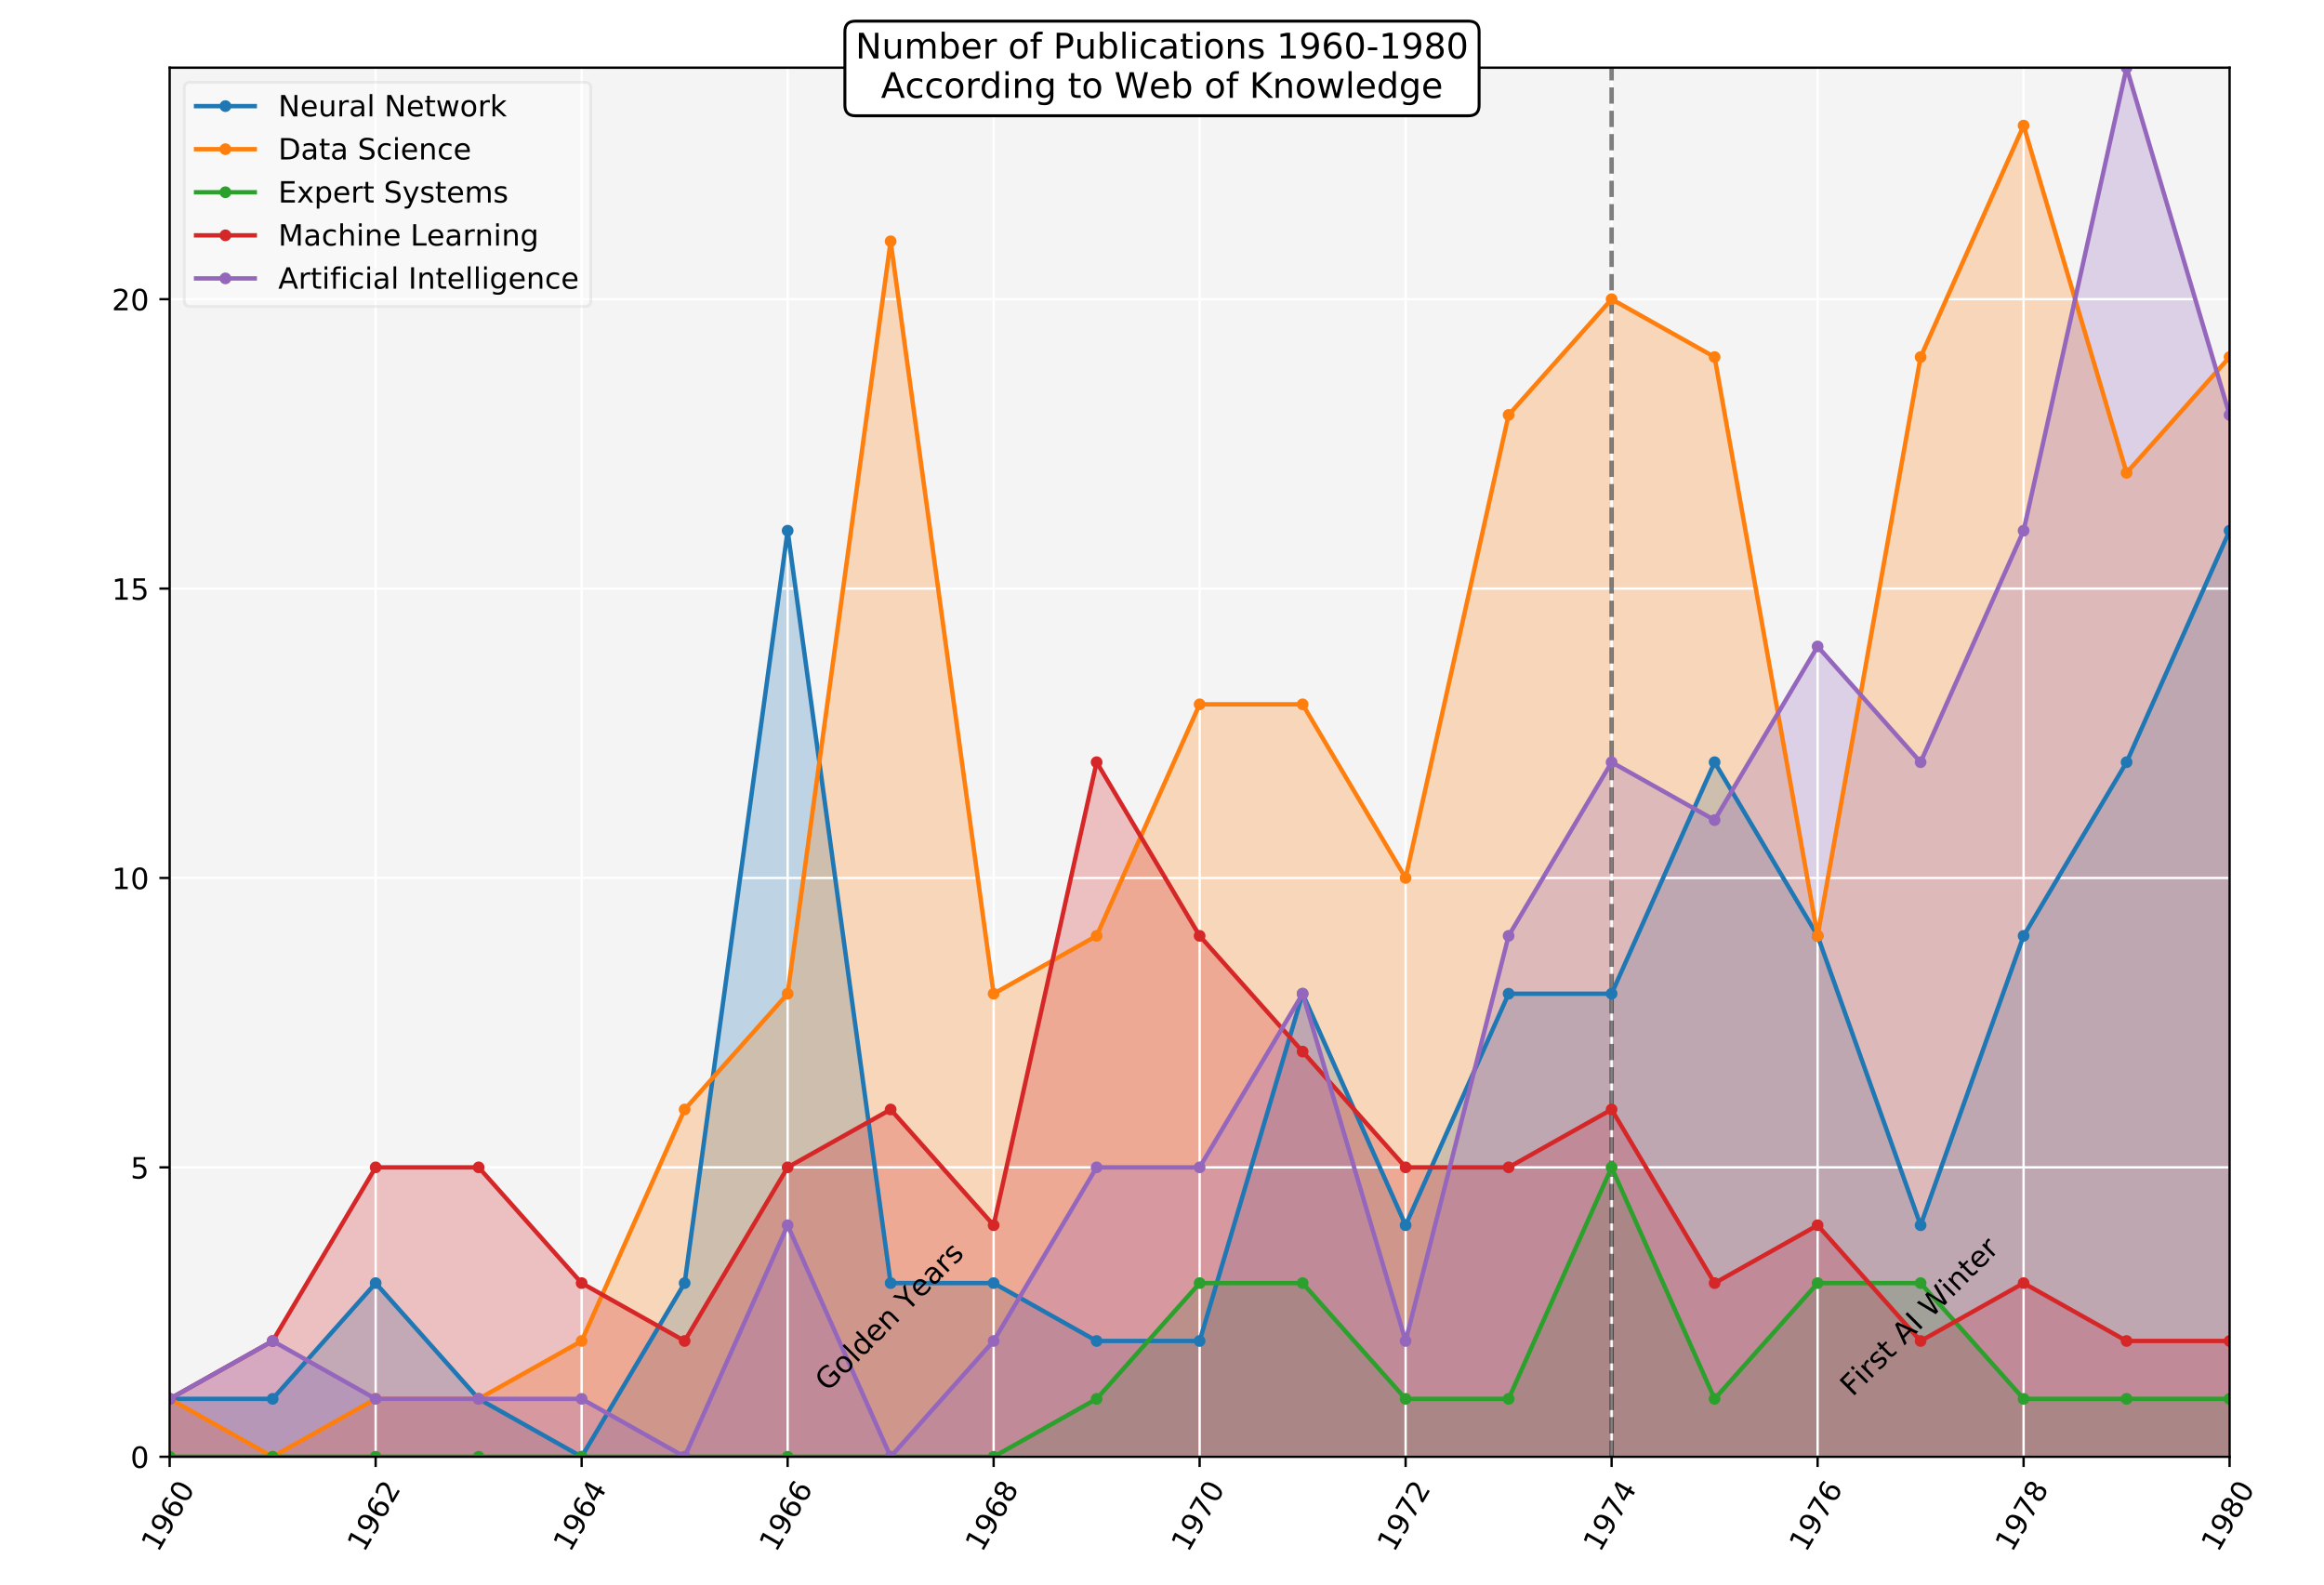 <?xml version="1.0" encoding="utf-8" standalone="no"?>
<!DOCTYPE svg PUBLIC "-//W3C//DTD SVG 1.1//EN"
  "http://www.w3.org/Graphics/SVG/1.1/DTD/svg11.dtd">
<!-- Created with matplotlib (http://matplotlib.org/) -->
<svg height="540pt" version="1.1" viewBox="0 0 792 540" width="792pt" xmlns="http://www.w3.org/2000/svg" xmlns:xlink="http://www.w3.org/1999/xlink">
 <defs>
  <style type="text/css">
*{stroke-linecap:butt;stroke-linejoin:round;}
  </style>
 </defs>
 <g id="figure_1">
  <g id="patch_1">
   <path d="M 0 540 
L 792 540 
L 792 0 
L 0 0 
z
" style="fill:#ffffff;"/>
  </g>
  <g id="axes_1">
   <g id="patch_2">
    <path d="M 57.819 496.438 
L 759.825 496.438 
L 759.825 23.062 
L 57.819 23.062 
z
" style="fill:#f4f4f4;"/>
   </g>
   <g id="PolyCollection_1">
    <path clip-path="url(#pf55acea824)" d="M 57.819 496.438 
L 57.819 476.714 
L 92.919 476.714 
L 128.019 437.266 
L 163.12 476.714 
L 198.22 496.438 
L 233.32 437.266 
L 268.421 180.854 
L 303.521 437.266 
L 338.621 437.266 
L 373.722 456.99 
L 408.822 456.99 
L 443.922 338.646 
L 479.022 417.542 
L 514.123 338.646 
L 549.223 338.646 
L 584.323 259.75 
L 619.424 318.922 
L 654.524 417.542 
L 689.624 318.922 
L 724.725 259.75 
L 759.825 180.854 
L 759.825 496.438 
L 759.825 496.438 
L 724.725 496.438 
L 689.624 496.438 
L 654.524 496.438 
L 619.424 496.438 
L 584.323 496.438 
L 549.223 496.438 
L 514.123 496.438 
L 479.022 496.438 
L 443.922 496.438 
L 408.822 496.438 
L 373.722 496.438 
L 338.621 496.438 
L 303.521 496.438 
L 268.421 496.438 
L 233.32 496.438 
L 198.22 496.438 
L 163.12 496.438 
L 128.019 496.438 
L 92.919 496.438 
L 57.819 496.438 
z
" style="fill:#1f77b4;fill-opacity:0.25;"/>
   </g>
   <g id="PolyCollection_2">
    <path clip-path="url(#pf55acea824)" d="M 57.819 496.438 
L 57.819 476.714 
L 92.919 496.438 
L 128.019 476.714 
L 163.12 476.714 
L 198.22 456.99 
L 233.32 378.094 
L 268.421 338.646 
L 303.521 82.234 
L 338.621 338.646 
L 373.722 318.922 
L 408.822 240.026 
L 443.922 240.026 
L 479.022 299.198 
L 514.123 141.406 
L 549.223 101.958 
L 584.323 121.682 
L 619.424 318.922 
L 654.524 121.682 
L 689.624 42.786 
L 724.725 161.13 
L 759.825 121.682 
L 759.825 496.438 
L 759.825 496.438 
L 724.725 496.438 
L 689.624 496.438 
L 654.524 496.438 
L 619.424 496.438 
L 584.323 496.438 
L 549.223 496.438 
L 514.123 496.438 
L 479.022 496.438 
L 443.922 496.438 
L 408.822 496.438 
L 373.722 496.438 
L 338.621 496.438 
L 303.521 496.438 
L 268.421 496.438 
L 233.32 496.438 
L 198.22 496.438 
L 163.12 496.438 
L 128.019 496.438 
L 92.919 496.438 
L 57.819 496.438 
z
" style="fill:#ff7f0e;fill-opacity:0.25;"/>
   </g>
   <g id="PolyCollection_3">
    <path clip-path="url(#pf55acea824)" d="M 57.819 496.438 
L 57.819 496.438 
L 92.919 496.438 
L 128.019 496.438 
L 163.12 496.438 
L 198.22 496.438 
L 233.32 496.438 
L 268.421 496.438 
L 303.521 496.438 
L 338.621 496.438 
L 373.722 476.714 
L 408.822 437.266 
L 443.922 437.266 
L 479.022 476.714 
L 514.123 476.714 
L 549.223 397.818 
L 584.323 476.714 
L 619.424 437.266 
L 654.524 437.266 
L 689.624 476.714 
L 724.725 476.714 
L 759.825 476.714 
L 759.825 496.438 
L 759.825 496.438 
L 724.725 496.438 
L 689.624 496.438 
L 654.524 496.438 
L 619.424 496.438 
L 584.323 496.438 
L 549.223 496.438 
L 514.123 496.438 
L 479.022 496.438 
L 443.922 496.438 
L 408.822 496.438 
L 373.722 496.438 
L 338.621 496.438 
L 303.521 496.438 
L 268.421 496.438 
L 233.32 496.438 
L 198.22 496.438 
L 163.12 496.438 
L 128.019 496.438 
L 92.919 496.438 
L 57.819 496.438 
z
" style="fill:#2ca02c;fill-opacity:0.25;"/>
   </g>
   <g id="PolyCollection_4">
    <path clip-path="url(#pf55acea824)" d="M 57.819 496.438 
L 57.819 476.714 
L 92.919 456.99 
L 128.019 397.818 
L 163.12 397.818 
L 198.22 437.266 
L 233.32 456.99 
L 268.421 397.818 
L 303.521 378.094 
L 338.621 417.542 
L 373.722 259.75 
L 408.822 318.922 
L 443.922 358.37 
L 479.022 397.818 
L 514.123 397.818 
L 549.223 378.094 
L 584.323 437.266 
L 619.424 417.542 
L 654.524 456.99 
L 689.624 437.266 
L 724.725 456.99 
L 759.825 456.99 
L 759.825 496.438 
L 759.825 496.438 
L 724.725 496.438 
L 689.624 496.438 
L 654.524 496.438 
L 619.424 496.438 
L 584.323 496.438 
L 549.223 496.438 
L 514.123 496.438 
L 479.022 496.438 
L 443.922 496.438 
L 408.822 496.438 
L 373.722 496.438 
L 338.621 496.438 
L 303.521 496.438 
L 268.421 496.438 
L 233.32 496.438 
L 198.22 496.438 
L 163.12 496.438 
L 128.019 496.438 
L 92.919 496.438 
L 57.819 496.438 
z
" style="fill:#d62728;fill-opacity:0.25;"/>
   </g>
   <g id="PolyCollection_5">
    <path clip-path="url(#pf55acea824)" d="M 57.819 496.438 
L 57.819 476.714 
L 92.919 456.99 
L 128.019 476.714 
L 163.12 476.714 
L 198.22 476.714 
L 233.32 496.438 
L 268.421 417.542 
L 303.521 496.438 
L 338.621 456.99 
L 373.722 397.818 
L 408.822 397.818 
L 443.922 338.646 
L 479.022 456.99 
L 514.123 318.922 
L 549.223 259.75 
L 584.323 279.474 
L 619.424 220.302 
L 654.524 259.75 
L 689.624 180.854 
L 724.725 23.062 
L 759.825 141.406 
L 759.825 496.438 
L 759.825 496.438 
L 724.725 496.438 
L 689.624 496.438 
L 654.524 496.438 
L 619.424 496.438 
L 584.323 496.438 
L 549.223 496.438 
L 514.123 496.438 
L 479.022 496.438 
L 443.922 496.438 
L 408.822 496.438 
L 373.722 496.438 
L 338.621 496.438 
L 303.521 496.438 
L 268.421 496.438 
L 233.32 496.438 
L 198.22 496.438 
L 163.12 496.438 
L 128.019 496.438 
L 92.919 496.438 
L 57.819 496.438 
z
" style="fill:#9467bd;fill-opacity:0.25;"/>
   </g>
   <g id="matplotlib.axis_1">
    <g id="xtick_1">
     <g id="line2d_1">
      <path clip-path="url(#pf55acea824)" d="M 57.819 496.438 
L 57.819 23.062 
" style="fill:none;stroke:#ffffff;stroke-linecap:square;stroke-width:0.8;"/>
     </g>
     <g id="line2d_2">
      <defs>
       <path d="M 0 0 
L 0 3.5 
" id="me3b408d95f" style="stroke:#000000;stroke-width:0.8;"/>
      </defs>
      <g>
       <use style="stroke:#000000;stroke-width:0.8;" x="57.819" xlink:href="#me3b408d95f" y="496.438"/>
      </g>
     </g>
     <g id="text_1">
      <!-- 1960 -->
      <defs>
       <path d="M 12.406 8.297 
L 28.516 8.297 
L 28.516 63.922 
L 10.984 60.406 
L 10.984 69.391 
L 28.422 72.906 
L 38.281 72.906 
L 38.281 8.297 
L 54.391 8.297 
L 54.391 0 
L 12.406 0 
z
" id="DejaVuSans-31"/>
       <path d="M 10.984 1.516 
L 10.984 10.5 
Q 14.703 8.734 18.5 7.812 
Q 22.312 6.891 25.984 6.891 
Q 35.75 6.891 40.891 13.453 
Q 46.047 20.016 46.781 33.406 
Q 43.953 29.203 39.594 26.953 
Q 35.25 24.703 29.984 24.703 
Q 19.047 24.703 12.672 31.312 
Q 6.297 37.938 6.297 49.422 
Q 6.297 60.641 12.938 67.422 
Q 19.578 74.219 30.609 74.219 
Q 43.266 74.219 49.922 64.516 
Q 56.594 54.828 56.594 36.375 
Q 56.594 19.141 48.406 8.859 
Q 40.234 -1.422 26.422 -1.422 
Q 22.703 -1.422 18.891 -0.688 
Q 15.094 0.047 10.984 1.516 
z
M 30.609 32.422 
Q 37.25 32.422 41.125 36.953 
Q 45.016 41.5 45.016 49.422 
Q 45.016 57.281 41.125 61.844 
Q 37.25 66.406 30.609 66.406 
Q 23.969 66.406 20.094 61.844 
Q 16.219 57.281 16.219 49.422 
Q 16.219 41.5 20.094 36.953 
Q 23.969 32.422 30.609 32.422 
z
" id="DejaVuSans-39"/>
       <path d="M 33.016 40.375 
Q 26.375 40.375 22.484 35.828 
Q 18.609 31.297 18.609 23.391 
Q 18.609 15.531 22.484 10.953 
Q 26.375 6.391 33.016 6.391 
Q 39.656 6.391 43.531 10.953 
Q 47.406 15.531 47.406 23.391 
Q 47.406 31.297 43.531 35.828 
Q 39.656 40.375 33.016 40.375 
z
M 52.594 71.297 
L 52.594 62.312 
Q 48.875 64.062 45.094 64.984 
Q 41.312 65.922 37.594 65.922 
Q 27.828 65.922 22.672 59.328 
Q 17.531 52.734 16.797 39.406 
Q 19.672 43.656 24.016 45.922 
Q 28.375 48.188 33.594 48.188 
Q 44.578 48.188 50.953 41.516 
Q 57.328 34.859 57.328 23.391 
Q 57.328 12.156 50.688 5.359 
Q 44.047 -1.422 33.016 -1.422 
Q 20.359 -1.422 13.672 8.266 
Q 6.984 17.969 6.984 36.375 
Q 6.984 53.656 15.188 63.938 
Q 23.391 74.219 37.203 74.219 
Q 40.922 74.219 44.703 73.484 
Q 48.484 72.75 52.594 71.297 
z
" id="DejaVuSans-36"/>
       <path d="M 31.781 66.406 
Q 24.172 66.406 20.328 58.906 
Q 16.5 51.422 16.5 36.375 
Q 16.5 21.391 20.328 13.891 
Q 24.172 6.391 31.781 6.391 
Q 39.453 6.391 43.281 13.891 
Q 47.125 21.391 47.125 36.375 
Q 47.125 51.422 43.281 58.906 
Q 39.453 66.406 31.781 66.406 
z
M 31.781 74.219 
Q 44.047 74.219 50.516 64.516 
Q 56.984 54.828 56.984 36.375 
Q 56.984 17.969 50.516 8.266 
Q 44.047 -1.422 31.781 -1.422 
Q 19.531 -1.422 13.062 8.266 
Q 6.594 17.969 6.594 36.375 
Q 6.594 54.828 13.062 64.516 
Q 19.531 74.219 31.781 74.219 
z
" id="DejaVuSans-30"/>
      </defs>
      <g transform="translate(53.846 529.277)rotate(-60)scale(0.1 -0.1)">
       <use xlink:href="#DejaVuSans-31"/>
       <use x="63.623" xlink:href="#DejaVuSans-39"/>
       <use x="127.246" xlink:href="#DejaVuSans-36"/>
       <use x="190.869" xlink:href="#DejaVuSans-30"/>
      </g>
     </g>
    </g>
    <g id="xtick_2">
     <g id="line2d_3">
      <path clip-path="url(#pf55acea824)" d="M 128.019 496.438 
L 128.019 23.062 
" style="fill:none;stroke:#ffffff;stroke-linecap:square;stroke-width:0.8;"/>
     </g>
     <g id="line2d_4">
      <g>
       <use style="stroke:#000000;stroke-width:0.8;" x="128.019" xlink:href="#me3b408d95f" y="496.438"/>
      </g>
     </g>
     <g id="text_2">
      <!-- 1962 -->
      <defs>
       <path d="M 19.188 8.297 
L 53.609 8.297 
L 53.609 0 
L 7.328 0 
L 7.328 8.297 
Q 12.938 14.109 22.625 23.891 
Q 32.328 33.688 34.812 36.531 
Q 39.547 41.844 41.422 45.531 
Q 43.312 49.219 43.312 52.781 
Q 43.312 58.594 39.234 62.25 
Q 35.156 65.922 28.609 65.922 
Q 23.969 65.922 18.812 64.312 
Q 13.672 62.703 7.812 59.422 
L 7.812 69.391 
Q 13.766 71.781 18.938 73 
Q 24.125 74.219 28.422 74.219 
Q 39.75 74.219 46.484 68.547 
Q 53.219 62.891 53.219 53.422 
Q 53.219 48.922 51.531 44.891 
Q 49.859 40.875 45.406 35.406 
Q 44.188 33.984 37.641 27.219 
Q 31.109 20.453 19.188 8.297 
z
" id="DejaVuSans-32"/>
      </defs>
      <g transform="translate(124.047 529.277)rotate(-60)scale(0.1 -0.1)">
       <use xlink:href="#DejaVuSans-31"/>
       <use x="63.623" xlink:href="#DejaVuSans-39"/>
       <use x="127.246" xlink:href="#DejaVuSans-36"/>
       <use x="190.869" xlink:href="#DejaVuSans-32"/>
      </g>
     </g>
    </g>
    <g id="xtick_3">
     <g id="line2d_5">
      <path clip-path="url(#pf55acea824)" d="M 198.22 496.438 
L 198.22 23.062 
" style="fill:none;stroke:#ffffff;stroke-linecap:square;stroke-width:0.8;"/>
     </g>
     <g id="line2d_6">
      <g>
       <use style="stroke:#000000;stroke-width:0.8;" x="198.22" xlink:href="#me3b408d95f" y="496.438"/>
      </g>
     </g>
     <g id="text_3">
      <!-- 1964 -->
      <defs>
       <path d="M 37.797 64.312 
L 12.891 25.391 
L 37.797 25.391 
z
M 35.203 72.906 
L 47.609 72.906 
L 47.609 25.391 
L 58.016 25.391 
L 58.016 17.188 
L 47.609 17.188 
L 47.609 0 
L 37.797 0 
L 37.797 17.188 
L 4.891 17.188 
L 4.891 26.703 
z
" id="DejaVuSans-34"/>
      </defs>
      <g transform="translate(194.247 529.277)rotate(-60)scale(0.1 -0.1)">
       <use xlink:href="#DejaVuSans-31"/>
       <use x="63.623" xlink:href="#DejaVuSans-39"/>
       <use x="127.246" xlink:href="#DejaVuSans-36"/>
       <use x="190.869" xlink:href="#DejaVuSans-34"/>
      </g>
     </g>
    </g>
    <g id="xtick_4">
     <g id="line2d_7">
      <path clip-path="url(#pf55acea824)" d="M 268.421 496.438 
L 268.421 23.062 
" style="fill:none;stroke:#ffffff;stroke-linecap:square;stroke-width:0.8;"/>
     </g>
     <g id="line2d_8">
      <g>
       <use style="stroke:#000000;stroke-width:0.8;" x="268.421" xlink:href="#me3b408d95f" y="496.438"/>
      </g>
     </g>
     <g id="text_4">
      <!-- 1966 -->
      <g transform="translate(264.448 529.277)rotate(-60)scale(0.1 -0.1)">
       <use xlink:href="#DejaVuSans-31"/>
       <use x="63.623" xlink:href="#DejaVuSans-39"/>
       <use x="127.246" xlink:href="#DejaVuSans-36"/>
       <use x="190.869" xlink:href="#DejaVuSans-36"/>
      </g>
     </g>
    </g>
    <g id="xtick_5">
     <g id="line2d_9">
      <path clip-path="url(#pf55acea824)" d="M 338.621 496.438 
L 338.621 23.062 
" style="fill:none;stroke:#ffffff;stroke-linecap:square;stroke-width:0.8;"/>
     </g>
     <g id="line2d_10">
      <g>
       <use style="stroke:#000000;stroke-width:0.8;" x="338.621" xlink:href="#me3b408d95f" y="496.438"/>
      </g>
     </g>
     <g id="text_5">
      <!-- 1968 -->
      <defs>
       <path d="M 31.781 34.625 
Q 24.75 34.625 20.719 30.859 
Q 16.703 27.094 16.703 20.516 
Q 16.703 13.922 20.719 10.156 
Q 24.75 6.391 31.781 6.391 
Q 38.812 6.391 42.859 10.172 
Q 46.922 13.969 46.922 20.516 
Q 46.922 27.094 42.891 30.859 
Q 38.875 34.625 31.781 34.625 
z
M 21.922 38.812 
Q 15.578 40.375 12.031 44.719 
Q 8.5 49.078 8.5 55.328 
Q 8.5 64.062 14.719 69.141 
Q 20.953 74.219 31.781 74.219 
Q 42.672 74.219 48.875 69.141 
Q 55.078 64.062 55.078 55.328 
Q 55.078 49.078 51.531 44.719 
Q 48 40.375 41.703 38.812 
Q 48.828 37.156 52.797 32.312 
Q 56.781 27.484 56.781 20.516 
Q 56.781 9.906 50.312 4.234 
Q 43.844 -1.422 31.781 -1.422 
Q 19.734 -1.422 13.25 4.234 
Q 6.781 9.906 6.781 20.516 
Q 6.781 27.484 10.781 32.312 
Q 14.797 37.156 21.922 38.812 
z
M 18.312 54.391 
Q 18.312 48.734 21.844 45.562 
Q 25.391 42.391 31.781 42.391 
Q 38.141 42.391 41.719 45.562 
Q 45.312 48.734 45.312 54.391 
Q 45.312 60.062 41.719 63.234 
Q 38.141 66.406 31.781 66.406 
Q 25.391 66.406 21.844 63.234 
Q 18.312 60.062 18.312 54.391 
z
" id="DejaVuSans-38"/>
      </defs>
      <g transform="translate(334.648 529.277)rotate(-60)scale(0.1 -0.1)">
       <use xlink:href="#DejaVuSans-31"/>
       <use x="63.623" xlink:href="#DejaVuSans-39"/>
       <use x="127.246" xlink:href="#DejaVuSans-36"/>
       <use x="190.869" xlink:href="#DejaVuSans-38"/>
      </g>
     </g>
    </g>
    <g id="xtick_6">
     <g id="line2d_11">
      <path clip-path="url(#pf55acea824)" d="M 408.822 496.438 
L 408.822 23.062 
" style="fill:none;stroke:#ffffff;stroke-linecap:square;stroke-width:0.8;"/>
     </g>
     <g id="line2d_12">
      <g>
       <use style="stroke:#000000;stroke-width:0.8;" x="408.822" xlink:href="#me3b408d95f" y="496.438"/>
      </g>
     </g>
     <g id="text_6">
      <!-- 1970 -->
      <defs>
       <path d="M 8.203 72.906 
L 55.078 72.906 
L 55.078 68.703 
L 28.609 0 
L 18.312 0 
L 43.219 64.594 
L 8.203 64.594 
z
" id="DejaVuSans-37"/>
      </defs>
      <g transform="translate(404.849 529.277)rotate(-60)scale(0.1 -0.1)">
       <use xlink:href="#DejaVuSans-31"/>
       <use x="63.623" xlink:href="#DejaVuSans-39"/>
       <use x="127.246" xlink:href="#DejaVuSans-37"/>
       <use x="190.869" xlink:href="#DejaVuSans-30"/>
      </g>
     </g>
    </g>
    <g id="xtick_7">
     <g id="line2d_13">
      <path clip-path="url(#pf55acea824)" d="M 479.022 496.438 
L 479.022 23.062 
" style="fill:none;stroke:#ffffff;stroke-linecap:square;stroke-width:0.8;"/>
     </g>
     <g id="line2d_14">
      <g>
       <use style="stroke:#000000;stroke-width:0.8;" x="479.022" xlink:href="#me3b408d95f" y="496.438"/>
      </g>
     </g>
     <g id="text_7">
      <!-- 1972 -->
      <g transform="translate(475.05 529.277)rotate(-60)scale(0.1 -0.1)">
       <use xlink:href="#DejaVuSans-31"/>
       <use x="63.623" xlink:href="#DejaVuSans-39"/>
       <use x="127.246" xlink:href="#DejaVuSans-37"/>
       <use x="190.869" xlink:href="#DejaVuSans-32"/>
      </g>
     </g>
    </g>
    <g id="xtick_8">
     <g id="line2d_15">
      <path clip-path="url(#pf55acea824)" d="M 549.223 496.438 
L 549.223 23.062 
" style="fill:none;stroke:#ffffff;stroke-linecap:square;stroke-width:0.8;"/>
     </g>
     <g id="line2d_16">
      <g>
       <use style="stroke:#000000;stroke-width:0.8;" x="549.223" xlink:href="#me3b408d95f" y="496.438"/>
      </g>
     </g>
     <g id="text_8">
      <!-- 1974 -->
      <g transform="translate(545.25 529.277)rotate(-60)scale(0.1 -0.1)">
       <use xlink:href="#DejaVuSans-31"/>
       <use x="63.623" xlink:href="#DejaVuSans-39"/>
       <use x="127.246" xlink:href="#DejaVuSans-37"/>
       <use x="190.869" xlink:href="#DejaVuSans-34"/>
      </g>
     </g>
    </g>
    <g id="xtick_9">
     <g id="line2d_17">
      <path clip-path="url(#pf55acea824)" d="M 619.424 496.438 
L 619.424 23.062 
" style="fill:none;stroke:#ffffff;stroke-linecap:square;stroke-width:0.8;"/>
     </g>
     <g id="line2d_18">
      <g>
       <use style="stroke:#000000;stroke-width:0.8;" x="619.424" xlink:href="#me3b408d95f" y="496.438"/>
      </g>
     </g>
     <g id="text_9">
      <!-- 1976 -->
      <g transform="translate(615.451 529.277)rotate(-60)scale(0.1 -0.1)">
       <use xlink:href="#DejaVuSans-31"/>
       <use x="63.623" xlink:href="#DejaVuSans-39"/>
       <use x="127.246" xlink:href="#DejaVuSans-37"/>
       <use x="190.869" xlink:href="#DejaVuSans-36"/>
      </g>
     </g>
    </g>
    <g id="xtick_10">
     <g id="line2d_19">
      <path clip-path="url(#pf55acea824)" d="M 689.624 496.438 
L 689.624 23.062 
" style="fill:none;stroke:#ffffff;stroke-linecap:square;stroke-width:0.8;"/>
     </g>
     <g id="line2d_20">
      <g>
       <use style="stroke:#000000;stroke-width:0.8;" x="689.624" xlink:href="#me3b408d95f" y="496.438"/>
      </g>
     </g>
     <g id="text_10">
      <!-- 1978 -->
      <g transform="translate(685.652 529.277)rotate(-60)scale(0.1 -0.1)">
       <use xlink:href="#DejaVuSans-31"/>
       <use x="63.623" xlink:href="#DejaVuSans-39"/>
       <use x="127.246" xlink:href="#DejaVuSans-37"/>
       <use x="190.869" xlink:href="#DejaVuSans-38"/>
      </g>
     </g>
    </g>
    <g id="xtick_11">
     <g id="line2d_21">
      <path clip-path="url(#pf55acea824)" d="M 759.825 496.438 
L 759.825 23.062 
" style="fill:none;stroke:#ffffff;stroke-linecap:square;stroke-width:0.8;"/>
     </g>
     <g id="line2d_22">
      <g>
       <use style="stroke:#000000;stroke-width:0.8;" x="759.825" xlink:href="#me3b408d95f" y="496.438"/>
      </g>
     </g>
     <g id="text_11">
      <!-- 1980 -->
      <g transform="translate(755.852 529.277)rotate(-60)scale(0.1 -0.1)">
       <use xlink:href="#DejaVuSans-31"/>
       <use x="63.623" xlink:href="#DejaVuSans-39"/>
       <use x="127.246" xlink:href="#DejaVuSans-38"/>
       <use x="190.869" xlink:href="#DejaVuSans-30"/>
      </g>
     </g>
    </g>
   </g>
   <g id="matplotlib.axis_2">
    <g id="ytick_1">
     <g id="line2d_23">
      <path clip-path="url(#pf55acea824)" d="M 57.819 496.438 
L 759.825 496.438 
" style="fill:none;stroke:#ffffff;stroke-linecap:square;stroke-width:0.8;"/>
     </g>
     <g id="line2d_24">
      <defs>
       <path d="M 0 0 
L -3.5 0 
" id="m4ed441ae86" style="stroke:#000000;stroke-width:0.8;"/>
      </defs>
      <g>
       <use style="stroke:#000000;stroke-width:0.8;" x="57.819" xlink:href="#m4ed441ae86" y="496.438"/>
      </g>
     </g>
     <g id="text_12">
      <!-- 0 -->
      <g transform="translate(44.456 500.237)scale(0.1 -0.1)">
       <use xlink:href="#DejaVuSans-30"/>
      </g>
     </g>
    </g>
    <g id="ytick_2">
     <g id="line2d_25">
      <path clip-path="url(#pf55acea824)" d="M 57.819 397.818 
L 759.825 397.818 
" style="fill:none;stroke:#ffffff;stroke-linecap:square;stroke-width:0.8;"/>
     </g>
     <g id="line2d_26">
      <g>
       <use style="stroke:#000000;stroke-width:0.8;" x="57.819" xlink:href="#m4ed441ae86" y="397.818"/>
      </g>
     </g>
     <g id="text_13">
      <!-- 5 -->
      <defs>
       <path d="M 10.797 72.906 
L 49.516 72.906 
L 49.516 64.594 
L 19.828 64.594 
L 19.828 46.734 
Q 21.969 47.469 24.109 47.828 
Q 26.266 48.188 28.422 48.188 
Q 40.625 48.188 47.75 41.5 
Q 54.891 34.812 54.891 23.391 
Q 54.891 11.625 47.562 5.094 
Q 40.234 -1.422 26.906 -1.422 
Q 22.312 -1.422 17.547 -0.641 
Q 12.797 0.141 7.719 1.703 
L 7.719 11.625 
Q 12.109 9.234 16.797 8.062 
Q 21.484 6.891 26.703 6.891 
Q 35.156 6.891 40.078 11.328 
Q 45.016 15.766 45.016 23.391 
Q 45.016 31 40.078 35.438 
Q 35.156 39.891 26.703 39.891 
Q 22.75 39.891 18.812 39.016 
Q 14.891 38.141 10.797 36.281 
z
" id="DejaVuSans-35"/>
      </defs>
      <g transform="translate(44.456 401.617)scale(0.1 -0.1)">
       <use xlink:href="#DejaVuSans-35"/>
      </g>
     </g>
    </g>
    <g id="ytick_3">
     <g id="line2d_27">
      <path clip-path="url(#pf55acea824)" d="M 57.819 299.198 
L 759.825 299.198 
" style="fill:none;stroke:#ffffff;stroke-linecap:square;stroke-width:0.8;"/>
     </g>
     <g id="line2d_28">
      <g>
       <use style="stroke:#000000;stroke-width:0.8;" x="57.819" xlink:href="#m4ed441ae86" y="299.198"/>
      </g>
     </g>
     <g id="text_14">
      <!-- 10 -->
      <g transform="translate(38.094 302.997)scale(0.1 -0.1)">
       <use xlink:href="#DejaVuSans-31"/>
       <use x="63.623" xlink:href="#DejaVuSans-30"/>
      </g>
     </g>
    </g>
    <g id="ytick_4">
     <g id="line2d_29">
      <path clip-path="url(#pf55acea824)" d="M 57.819 200.578 
L 759.825 200.578 
" style="fill:none;stroke:#ffffff;stroke-linecap:square;stroke-width:0.8;"/>
     </g>
     <g id="line2d_30">
      <g>
       <use style="stroke:#000000;stroke-width:0.8;" x="57.819" xlink:href="#m4ed441ae86" y="200.578"/>
      </g>
     </g>
     <g id="text_15">
      <!-- 15 -->
      <g transform="translate(38.094 204.377)scale(0.1 -0.1)">
       <use xlink:href="#DejaVuSans-31"/>
       <use x="63.623" xlink:href="#DejaVuSans-35"/>
      </g>
     </g>
    </g>
    <g id="ytick_5">
     <g id="line2d_31">
      <path clip-path="url(#pf55acea824)" d="M 57.819 101.958 
L 759.825 101.958 
" style="fill:none;stroke:#ffffff;stroke-linecap:square;stroke-width:0.8;"/>
     </g>
     <g id="line2d_32">
      <g>
       <use style="stroke:#000000;stroke-width:0.8;" x="57.819" xlink:href="#m4ed441ae86" y="101.958"/>
      </g>
     </g>
     <g id="text_16">
      <!-- 20 -->
      <g transform="translate(38.094 105.758)scale(0.1 -0.1)">
       <use xlink:href="#DejaVuSans-32"/>
       <use x="63.623" xlink:href="#DejaVuSans-30"/>
      </g>
     </g>
    </g>
   </g>
   <g id="line2d_33">
    <path clip-path="url(#pf55acea824)" d="M 549.223 496.438 
L 549.223 23.062 
" style="fill:none;opacity:0.5;stroke:#000000;stroke-dasharray:5.55,2.4;stroke-dashoffset:0;stroke-width:1.5;"/>
   </g>
   <g id="line2d_34">
    <path clip-path="url(#pf55acea824)" d="M 57.819 476.714 
L 92.919 476.714 
L 128.019 437.266 
L 163.12 476.714 
L 198.22 496.438 
L 233.32 437.266 
L 268.421 180.854 
L 303.521 437.266 
L 338.621 437.266 
L 373.722 456.99 
L 408.822 456.99 
L 443.922 338.646 
L 479.022 417.542 
L 514.123 338.646 
L 549.223 338.646 
L 584.323 259.75 
L 619.424 318.922 
L 654.524 417.542 
L 689.624 318.922 
L 724.725 259.75 
L 759.825 180.854 
" style="fill:none;stroke:#1f77b4;stroke-linecap:square;stroke-width:1.5;"/>
    <defs>
     <path d="M 0 1.5 
C 0.398 1.5 0.779 1.342 1.061 1.061 
C 1.342 0.779 1.5 0.398 1.5 0 
C 1.5 -0.398 1.342 -0.779 1.061 -1.061 
C 0.779 -1.342 0.398 -1.5 0 -1.5 
C -0.398 -1.5 -0.779 -1.342 -1.061 -1.061 
C -1.342 -0.779 -1.5 -0.398 -1.5 0 
C -1.5 0.398 -1.342 0.779 -1.061 1.061 
C -0.779 1.342 -0.398 1.5 0 1.5 
z
" id="m9f9485a5e5" style="stroke:#1f77b4;"/>
    </defs>
    <g clip-path="url(#pf55acea824)">
     <use style="fill:#1f77b4;stroke:#1f77b4;" x="57.819" xlink:href="#m9f9485a5e5" y="476.714"/>
     <use style="fill:#1f77b4;stroke:#1f77b4;" x="92.919" xlink:href="#m9f9485a5e5" y="476.714"/>
     <use style="fill:#1f77b4;stroke:#1f77b4;" x="128.019" xlink:href="#m9f9485a5e5" y="437.266"/>
     <use style="fill:#1f77b4;stroke:#1f77b4;" x="163.12" xlink:href="#m9f9485a5e5" y="476.714"/>
     <use style="fill:#1f77b4;stroke:#1f77b4;" x="198.22" xlink:href="#m9f9485a5e5" y="496.438"/>
     <use style="fill:#1f77b4;stroke:#1f77b4;" x="233.32" xlink:href="#m9f9485a5e5" y="437.266"/>
     <use style="fill:#1f77b4;stroke:#1f77b4;" x="268.421" xlink:href="#m9f9485a5e5" y="180.854"/>
     <use style="fill:#1f77b4;stroke:#1f77b4;" x="303.521" xlink:href="#m9f9485a5e5" y="437.266"/>
     <use style="fill:#1f77b4;stroke:#1f77b4;" x="338.621" xlink:href="#m9f9485a5e5" y="437.266"/>
     <use style="fill:#1f77b4;stroke:#1f77b4;" x="373.722" xlink:href="#m9f9485a5e5" y="456.99"/>
     <use style="fill:#1f77b4;stroke:#1f77b4;" x="408.822" xlink:href="#m9f9485a5e5" y="456.99"/>
     <use style="fill:#1f77b4;stroke:#1f77b4;" x="443.922" xlink:href="#m9f9485a5e5" y="338.646"/>
     <use style="fill:#1f77b4;stroke:#1f77b4;" x="479.022" xlink:href="#m9f9485a5e5" y="417.542"/>
     <use style="fill:#1f77b4;stroke:#1f77b4;" x="514.123" xlink:href="#m9f9485a5e5" y="338.646"/>
     <use style="fill:#1f77b4;stroke:#1f77b4;" x="549.223" xlink:href="#m9f9485a5e5" y="338.646"/>
     <use style="fill:#1f77b4;stroke:#1f77b4;" x="584.323" xlink:href="#m9f9485a5e5" y="259.75"/>
     <use style="fill:#1f77b4;stroke:#1f77b4;" x="619.424" xlink:href="#m9f9485a5e5" y="318.922"/>
     <use style="fill:#1f77b4;stroke:#1f77b4;" x="654.524" xlink:href="#m9f9485a5e5" y="417.542"/>
     <use style="fill:#1f77b4;stroke:#1f77b4;" x="689.624" xlink:href="#m9f9485a5e5" y="318.922"/>
     <use style="fill:#1f77b4;stroke:#1f77b4;" x="724.725" xlink:href="#m9f9485a5e5" y="259.75"/>
     <use style="fill:#1f77b4;stroke:#1f77b4;" x="759.825" xlink:href="#m9f9485a5e5" y="180.854"/>
    </g>
   </g>
   <g id="line2d_35">
    <path clip-path="url(#pf55acea824)" d="M 57.819 476.714 
L 92.919 496.438 
L 128.019 476.714 
L 163.12 476.714 
L 198.22 456.99 
L 233.32 378.094 
L 268.421 338.646 
L 303.521 82.234 
L 338.621 338.646 
L 373.722 318.922 
L 408.822 240.026 
L 443.922 240.026 
L 479.022 299.198 
L 514.123 141.406 
L 549.223 101.958 
L 584.323 121.682 
L 619.424 318.922 
L 654.524 121.682 
L 689.624 42.786 
L 724.725 161.13 
L 759.825 121.682 
" style="fill:none;stroke:#ff7f0e;stroke-linecap:square;stroke-width:1.5;"/>
    <defs>
     <path d="M 0 1.5 
C 0.398 1.5 0.779 1.342 1.061 1.061 
C 1.342 0.779 1.5 0.398 1.5 0 
C 1.5 -0.398 1.342 -0.779 1.061 -1.061 
C 0.779 -1.342 0.398 -1.5 0 -1.5 
C -0.398 -1.5 -0.779 -1.342 -1.061 -1.061 
C -1.342 -0.779 -1.5 -0.398 -1.5 0 
C -1.5 0.398 -1.342 0.779 -1.061 1.061 
C -0.779 1.342 -0.398 1.5 0 1.5 
z
" id="me9232ef28d" style="stroke:#ff7f0e;"/>
    </defs>
    <g clip-path="url(#pf55acea824)">
     <use style="fill:#ff7f0e;stroke:#ff7f0e;" x="57.819" xlink:href="#me9232ef28d" y="476.714"/>
     <use style="fill:#ff7f0e;stroke:#ff7f0e;" x="92.919" xlink:href="#me9232ef28d" y="496.438"/>
     <use style="fill:#ff7f0e;stroke:#ff7f0e;" x="128.019" xlink:href="#me9232ef28d" y="476.714"/>
     <use style="fill:#ff7f0e;stroke:#ff7f0e;" x="163.12" xlink:href="#me9232ef28d" y="476.714"/>
     <use style="fill:#ff7f0e;stroke:#ff7f0e;" x="198.22" xlink:href="#me9232ef28d" y="456.99"/>
     <use style="fill:#ff7f0e;stroke:#ff7f0e;" x="233.32" xlink:href="#me9232ef28d" y="378.094"/>
     <use style="fill:#ff7f0e;stroke:#ff7f0e;" x="268.421" xlink:href="#me9232ef28d" y="338.646"/>
     <use style="fill:#ff7f0e;stroke:#ff7f0e;" x="303.521" xlink:href="#me9232ef28d" y="82.234"/>
     <use style="fill:#ff7f0e;stroke:#ff7f0e;" x="338.621" xlink:href="#me9232ef28d" y="338.646"/>
     <use style="fill:#ff7f0e;stroke:#ff7f0e;" x="373.722" xlink:href="#me9232ef28d" y="318.922"/>
     <use style="fill:#ff7f0e;stroke:#ff7f0e;" x="408.822" xlink:href="#me9232ef28d" y="240.026"/>
     <use style="fill:#ff7f0e;stroke:#ff7f0e;" x="443.922" xlink:href="#me9232ef28d" y="240.026"/>
     <use style="fill:#ff7f0e;stroke:#ff7f0e;" x="479.022" xlink:href="#me9232ef28d" y="299.198"/>
     <use style="fill:#ff7f0e;stroke:#ff7f0e;" x="514.123" xlink:href="#me9232ef28d" y="141.406"/>
     <use style="fill:#ff7f0e;stroke:#ff7f0e;" x="549.223" xlink:href="#me9232ef28d" y="101.958"/>
     <use style="fill:#ff7f0e;stroke:#ff7f0e;" x="584.323" xlink:href="#me9232ef28d" y="121.682"/>
     <use style="fill:#ff7f0e;stroke:#ff7f0e;" x="619.424" xlink:href="#me9232ef28d" y="318.922"/>
     <use style="fill:#ff7f0e;stroke:#ff7f0e;" x="654.524" xlink:href="#me9232ef28d" y="121.682"/>
     <use style="fill:#ff7f0e;stroke:#ff7f0e;" x="689.624" xlink:href="#me9232ef28d" y="42.786"/>
     <use style="fill:#ff7f0e;stroke:#ff7f0e;" x="724.725" xlink:href="#me9232ef28d" y="161.13"/>
     <use style="fill:#ff7f0e;stroke:#ff7f0e;" x="759.825" xlink:href="#me9232ef28d" y="121.682"/>
    </g>
   </g>
   <g id="line2d_36">
    <path clip-path="url(#pf55acea824)" d="M 57.819 496.438 
L 92.919 496.438 
L 128.019 496.438 
L 163.12 496.438 
L 198.22 496.438 
L 233.32 496.438 
L 268.421 496.438 
L 303.521 496.438 
L 338.621 496.438 
L 373.722 476.714 
L 408.822 437.266 
L 443.922 437.266 
L 479.022 476.714 
L 514.123 476.714 
L 549.223 397.818 
L 584.323 476.714 
L 619.424 437.266 
L 654.524 437.266 
L 689.624 476.714 
L 724.725 476.714 
L 759.825 476.714 
" style="fill:none;stroke:#2ca02c;stroke-linecap:square;stroke-width:1.5;"/>
    <defs>
     <path d="M 0 1.5 
C 0.398 1.5 0.779 1.342 1.061 1.061 
C 1.342 0.779 1.5 0.398 1.5 0 
C 1.5 -0.398 1.342 -0.779 1.061 -1.061 
C 0.779 -1.342 0.398 -1.5 0 -1.5 
C -0.398 -1.5 -0.779 -1.342 -1.061 -1.061 
C -1.342 -0.779 -1.5 -0.398 -1.5 0 
C -1.5 0.398 -1.342 0.779 -1.061 1.061 
C -0.779 1.342 -0.398 1.5 0 1.5 
z
" id="ma3c7d78255" style="stroke:#2ca02c;"/>
    </defs>
    <g clip-path="url(#pf55acea824)">
     <use style="fill:#2ca02c;stroke:#2ca02c;" x="57.819" xlink:href="#ma3c7d78255" y="496.438"/>
     <use style="fill:#2ca02c;stroke:#2ca02c;" x="92.919" xlink:href="#ma3c7d78255" y="496.438"/>
     <use style="fill:#2ca02c;stroke:#2ca02c;" x="128.019" xlink:href="#ma3c7d78255" y="496.438"/>
     <use style="fill:#2ca02c;stroke:#2ca02c;" x="163.12" xlink:href="#ma3c7d78255" y="496.438"/>
     <use style="fill:#2ca02c;stroke:#2ca02c;" x="198.22" xlink:href="#ma3c7d78255" y="496.438"/>
     <use style="fill:#2ca02c;stroke:#2ca02c;" x="233.32" xlink:href="#ma3c7d78255" y="496.438"/>
     <use style="fill:#2ca02c;stroke:#2ca02c;" x="268.421" xlink:href="#ma3c7d78255" y="496.438"/>
     <use style="fill:#2ca02c;stroke:#2ca02c;" x="303.521" xlink:href="#ma3c7d78255" y="496.438"/>
     <use style="fill:#2ca02c;stroke:#2ca02c;" x="338.621" xlink:href="#ma3c7d78255" y="496.438"/>
     <use style="fill:#2ca02c;stroke:#2ca02c;" x="373.722" xlink:href="#ma3c7d78255" y="476.714"/>
     <use style="fill:#2ca02c;stroke:#2ca02c;" x="408.822" xlink:href="#ma3c7d78255" y="437.266"/>
     <use style="fill:#2ca02c;stroke:#2ca02c;" x="443.922" xlink:href="#ma3c7d78255" y="437.266"/>
     <use style="fill:#2ca02c;stroke:#2ca02c;" x="479.022" xlink:href="#ma3c7d78255" y="476.714"/>
     <use style="fill:#2ca02c;stroke:#2ca02c;" x="514.123" xlink:href="#ma3c7d78255" y="476.714"/>
     <use style="fill:#2ca02c;stroke:#2ca02c;" x="549.223" xlink:href="#ma3c7d78255" y="397.818"/>
     <use style="fill:#2ca02c;stroke:#2ca02c;" x="584.323" xlink:href="#ma3c7d78255" y="476.714"/>
     <use style="fill:#2ca02c;stroke:#2ca02c;" x="619.424" xlink:href="#ma3c7d78255" y="437.266"/>
     <use style="fill:#2ca02c;stroke:#2ca02c;" x="654.524" xlink:href="#ma3c7d78255" y="437.266"/>
     <use style="fill:#2ca02c;stroke:#2ca02c;" x="689.624" xlink:href="#ma3c7d78255" y="476.714"/>
     <use style="fill:#2ca02c;stroke:#2ca02c;" x="724.725" xlink:href="#ma3c7d78255" y="476.714"/>
     <use style="fill:#2ca02c;stroke:#2ca02c;" x="759.825" xlink:href="#ma3c7d78255" y="476.714"/>
    </g>
   </g>
   <g id="line2d_37">
    <path clip-path="url(#pf55acea824)" d="M 57.819 476.714 
L 92.919 456.99 
L 128.019 397.818 
L 163.12 397.818 
L 198.22 437.266 
L 233.32 456.99 
L 268.421 397.818 
L 303.521 378.094 
L 338.621 417.542 
L 373.722 259.75 
L 408.822 318.922 
L 443.922 358.37 
L 479.022 397.818 
L 514.123 397.818 
L 549.223 378.094 
L 584.323 437.266 
L 619.424 417.542 
L 654.524 456.99 
L 689.624 437.266 
L 724.725 456.99 
L 759.825 456.99 
" style="fill:none;stroke:#d62728;stroke-linecap:square;stroke-width:1.5;"/>
    <defs>
     <path d="M 0 1.5 
C 0.398 1.5 0.779 1.342 1.061 1.061 
C 1.342 0.779 1.5 0.398 1.5 0 
C 1.5 -0.398 1.342 -0.779 1.061 -1.061 
C 0.779 -1.342 0.398 -1.5 0 -1.5 
C -0.398 -1.5 -0.779 -1.342 -1.061 -1.061 
C -1.342 -0.779 -1.5 -0.398 -1.5 0 
C -1.5 0.398 -1.342 0.779 -1.061 1.061 
C -0.779 1.342 -0.398 1.5 0 1.5 
z
" id="m51a8676426" style="stroke:#d62728;"/>
    </defs>
    <g clip-path="url(#pf55acea824)">
     <use style="fill:#d62728;stroke:#d62728;" x="57.819" xlink:href="#m51a8676426" y="476.714"/>
     <use style="fill:#d62728;stroke:#d62728;" x="92.919" xlink:href="#m51a8676426" y="456.99"/>
     <use style="fill:#d62728;stroke:#d62728;" x="128.019" xlink:href="#m51a8676426" y="397.818"/>
     <use style="fill:#d62728;stroke:#d62728;" x="163.12" xlink:href="#m51a8676426" y="397.818"/>
     <use style="fill:#d62728;stroke:#d62728;" x="198.22" xlink:href="#m51a8676426" y="437.266"/>
     <use style="fill:#d62728;stroke:#d62728;" x="233.32" xlink:href="#m51a8676426" y="456.99"/>
     <use style="fill:#d62728;stroke:#d62728;" x="268.421" xlink:href="#m51a8676426" y="397.818"/>
     <use style="fill:#d62728;stroke:#d62728;" x="303.521" xlink:href="#m51a8676426" y="378.094"/>
     <use style="fill:#d62728;stroke:#d62728;" x="338.621" xlink:href="#m51a8676426" y="417.542"/>
     <use style="fill:#d62728;stroke:#d62728;" x="373.722" xlink:href="#m51a8676426" y="259.75"/>
     <use style="fill:#d62728;stroke:#d62728;" x="408.822" xlink:href="#m51a8676426" y="318.922"/>
     <use style="fill:#d62728;stroke:#d62728;" x="443.922" xlink:href="#m51a8676426" y="358.37"/>
     <use style="fill:#d62728;stroke:#d62728;" x="479.022" xlink:href="#m51a8676426" y="397.818"/>
     <use style="fill:#d62728;stroke:#d62728;" x="514.123" xlink:href="#m51a8676426" y="397.818"/>
     <use style="fill:#d62728;stroke:#d62728;" x="549.223" xlink:href="#m51a8676426" y="378.094"/>
     <use style="fill:#d62728;stroke:#d62728;" x="584.323" xlink:href="#m51a8676426" y="437.266"/>
     <use style="fill:#d62728;stroke:#d62728;" x="619.424" xlink:href="#m51a8676426" y="417.542"/>
     <use style="fill:#d62728;stroke:#d62728;" x="654.524" xlink:href="#m51a8676426" y="456.99"/>
     <use style="fill:#d62728;stroke:#d62728;" x="689.624" xlink:href="#m51a8676426" y="437.266"/>
     <use style="fill:#d62728;stroke:#d62728;" x="724.725" xlink:href="#m51a8676426" y="456.99"/>
     <use style="fill:#d62728;stroke:#d62728;" x="759.825" xlink:href="#m51a8676426" y="456.99"/>
    </g>
   </g>
   <g id="line2d_38">
    <path clip-path="url(#pf55acea824)" d="M 57.819 476.714 
L 92.919 456.99 
L 128.019 476.714 
L 163.12 476.714 
L 198.22 476.714 
L 233.32 496.438 
L 268.421 417.542 
L 303.521 496.438 
L 338.621 456.99 
L 373.722 397.818 
L 408.822 397.818 
L 443.922 338.646 
L 479.022 456.99 
L 514.123 318.922 
L 549.223 259.75 
L 584.323 279.474 
L 619.424 220.302 
L 654.524 259.75 
L 689.624 180.854 
L 724.725 23.062 
L 759.825 141.406 
" style="fill:none;stroke:#9467bd;stroke-linecap:square;stroke-width:1.5;"/>
    <defs>
     <path d="M 0 1.5 
C 0.398 1.5 0.779 1.342 1.061 1.061 
C 1.342 0.779 1.5 0.398 1.5 0 
C 1.5 -0.398 1.342 -0.779 1.061 -1.061 
C 0.779 -1.342 0.398 -1.5 0 -1.5 
C -0.398 -1.5 -0.779 -1.342 -1.061 -1.061 
C -1.342 -0.779 -1.5 -0.398 -1.5 0 
C -1.5 0.398 -1.342 0.779 -1.061 1.061 
C -0.779 1.342 -0.398 1.5 0 1.5 
z
" id="m8a0dc085f2" style="stroke:#9467bd;"/>
    </defs>
    <g clip-path="url(#pf55acea824)">
     <use style="fill:#9467bd;stroke:#9467bd;" x="57.819" xlink:href="#m8a0dc085f2" y="476.714"/>
     <use style="fill:#9467bd;stroke:#9467bd;" x="92.919" xlink:href="#m8a0dc085f2" y="456.99"/>
     <use style="fill:#9467bd;stroke:#9467bd;" x="128.019" xlink:href="#m8a0dc085f2" y="476.714"/>
     <use style="fill:#9467bd;stroke:#9467bd;" x="163.12" xlink:href="#m8a0dc085f2" y="476.714"/>
     <use style="fill:#9467bd;stroke:#9467bd;" x="198.22" xlink:href="#m8a0dc085f2" y="476.714"/>
     <use style="fill:#9467bd;stroke:#9467bd;" x="233.32" xlink:href="#m8a0dc085f2" y="496.438"/>
     <use style="fill:#9467bd;stroke:#9467bd;" x="268.421" xlink:href="#m8a0dc085f2" y="417.542"/>
     <use style="fill:#9467bd;stroke:#9467bd;" x="303.521" xlink:href="#m8a0dc085f2" y="496.438"/>
     <use style="fill:#9467bd;stroke:#9467bd;" x="338.621" xlink:href="#m8a0dc085f2" y="456.99"/>
     <use style="fill:#9467bd;stroke:#9467bd;" x="373.722" xlink:href="#m8a0dc085f2" y="397.818"/>
     <use style="fill:#9467bd;stroke:#9467bd;" x="408.822" xlink:href="#m8a0dc085f2" y="397.818"/>
     <use style="fill:#9467bd;stroke:#9467bd;" x="443.922" xlink:href="#m8a0dc085f2" y="338.646"/>
     <use style="fill:#9467bd;stroke:#9467bd;" x="479.022" xlink:href="#m8a0dc085f2" y="456.99"/>
     <use style="fill:#9467bd;stroke:#9467bd;" x="514.123" xlink:href="#m8a0dc085f2" y="318.922"/>
     <use style="fill:#9467bd;stroke:#9467bd;" x="549.223" xlink:href="#m8a0dc085f2" y="259.75"/>
     <use style="fill:#9467bd;stroke:#9467bd;" x="584.323" xlink:href="#m8a0dc085f2" y="279.474"/>
     <use style="fill:#9467bd;stroke:#9467bd;" x="619.424" xlink:href="#m8a0dc085f2" y="220.302"/>
     <use style="fill:#9467bd;stroke:#9467bd;" x="654.524" xlink:href="#m8a0dc085f2" y="259.75"/>
     <use style="fill:#9467bd;stroke:#9467bd;" x="689.624" xlink:href="#m8a0dc085f2" y="180.854"/>
     <use style="fill:#9467bd;stroke:#9467bd;" x="724.725" xlink:href="#m8a0dc085f2" y="23.062"/>
     <use style="fill:#9467bd;stroke:#9467bd;" x="759.825" xlink:href="#m8a0dc085f2" y="141.406"/>
    </g>
   </g>
   <g id="patch_3">
    <path d="M 57.819 496.438 
L 57.819 23.062 
" style="fill:none;stroke:#000000;stroke-linecap:square;stroke-linejoin:miter;stroke-width:0.8;"/>
   </g>
   <g id="patch_4">
    <path d="M 759.825 496.438 
L 759.825 23.062 
" style="fill:none;stroke:#000000;stroke-linecap:square;stroke-linejoin:miter;stroke-width:0.8;"/>
   </g>
   <g id="patch_5">
    <path d="M 57.819 496.438 
L 759.825 496.438 
" style="fill:none;stroke:#000000;stroke-linecap:square;stroke-linejoin:miter;stroke-width:0.8;"/>
   </g>
   <g id="patch_6">
    <path d="M 57.819 23.062 
L 759.825 23.062 
" style="fill:none;stroke:#000000;stroke-linecap:square;stroke-linejoin:miter;stroke-width:0.8;"/>
   </g>
   <g id="text_17">
    <!-- Golden Years -->
    <defs>
     <path d="M 59.516 10.406 
L 59.516 29.984 
L 43.406 29.984 
L 43.406 38.094 
L 69.281 38.094 
L 69.281 6.781 
Q 63.578 2.734 56.688 0.656 
Q 49.812 -1.422 42 -1.422 
Q 24.906 -1.422 15.25 8.562 
Q 5.609 18.562 5.609 36.375 
Q 5.609 54.25 15.25 64.234 
Q 24.906 74.219 42 74.219 
Q 49.125 74.219 55.547 72.453 
Q 61.969 70.703 67.391 67.281 
L 67.391 56.781 
Q 61.922 61.422 55.766 63.766 
Q 49.609 66.109 42.828 66.109 
Q 29.438 66.109 22.719 58.641 
Q 16.016 51.172 16.016 36.375 
Q 16.016 21.625 22.719 14.156 
Q 29.438 6.688 42.828 6.688 
Q 48.047 6.688 52.141 7.594 
Q 56.25 8.5 59.516 10.406 
z
" id="DejaVuSans-47"/>
     <path d="M 30.609 48.391 
Q 23.391 48.391 19.188 42.75 
Q 14.984 37.109 14.984 27.297 
Q 14.984 17.484 19.156 11.844 
Q 23.344 6.203 30.609 6.203 
Q 37.797 6.203 41.984 11.859 
Q 46.188 17.531 46.188 27.297 
Q 46.188 37.016 41.984 42.703 
Q 37.797 48.391 30.609 48.391 
z
M 30.609 56 
Q 42.328 56 49.016 48.375 
Q 55.719 40.766 55.719 27.297 
Q 55.719 13.875 49.016 6.219 
Q 42.328 -1.422 30.609 -1.422 
Q 18.844 -1.422 12.172 6.219 
Q 5.516 13.875 5.516 27.297 
Q 5.516 40.766 12.172 48.375 
Q 18.844 56 30.609 56 
z
" id="DejaVuSans-6f"/>
     <path d="M 9.422 75.984 
L 18.406 75.984 
L 18.406 0 
L 9.422 0 
z
" id="DejaVuSans-6c"/>
     <path d="M 45.406 46.391 
L 45.406 75.984 
L 54.391 75.984 
L 54.391 0 
L 45.406 0 
L 45.406 8.203 
Q 42.578 3.328 38.25 0.953 
Q 33.938 -1.422 27.875 -1.422 
Q 17.969 -1.422 11.734 6.484 
Q 5.516 14.406 5.516 27.297 
Q 5.516 40.188 11.734 48.094 
Q 17.969 56 27.875 56 
Q 33.938 56 38.25 53.625 
Q 42.578 51.266 45.406 46.391 
z
M 14.797 27.297 
Q 14.797 17.391 18.875 11.75 
Q 22.953 6.109 30.078 6.109 
Q 37.203 6.109 41.297 11.75 
Q 45.406 17.391 45.406 27.297 
Q 45.406 37.203 41.297 42.844 
Q 37.203 48.484 30.078 48.484 
Q 22.953 48.484 18.875 42.844 
Q 14.797 37.203 14.797 27.297 
z
" id="DejaVuSans-64"/>
     <path d="M 56.203 29.594 
L 56.203 25.203 
L 14.891 25.203 
Q 15.484 15.922 20.484 11.062 
Q 25.484 6.203 34.422 6.203 
Q 39.594 6.203 44.453 7.469 
Q 49.312 8.734 54.109 11.281 
L 54.109 2.781 
Q 49.266 0.734 44.188 -0.344 
Q 39.109 -1.422 33.891 -1.422 
Q 20.797 -1.422 13.156 6.188 
Q 5.516 13.812 5.516 26.812 
Q 5.516 40.234 12.766 48.109 
Q 20.016 56 32.328 56 
Q 43.359 56 49.781 48.891 
Q 56.203 41.797 56.203 29.594 
z
M 47.219 32.234 
Q 47.125 39.594 43.094 43.984 
Q 39.062 48.391 32.422 48.391 
Q 24.906 48.391 20.391 44.141 
Q 15.875 39.891 15.188 32.172 
z
" id="DejaVuSans-65"/>
     <path d="M 54.891 33.016 
L 54.891 0 
L 45.906 0 
L 45.906 32.719 
Q 45.906 40.484 42.875 44.328 
Q 39.844 48.188 33.797 48.188 
Q 26.516 48.188 22.312 43.547 
Q 18.109 38.922 18.109 30.906 
L 18.109 0 
L 9.078 0 
L 9.078 54.688 
L 18.109 54.688 
L 18.109 46.188 
Q 21.344 51.125 25.703 53.562 
Q 30.078 56 35.797 56 
Q 45.219 56 50.047 50.172 
Q 54.891 44.344 54.891 33.016 
z
" id="DejaVuSans-6e"/>
     <path id="DejaVuSans-20"/>
     <path d="M -0.203 72.906 
L 10.406 72.906 
L 30.609 42.922 
L 50.688 72.906 
L 61.281 72.906 
L 35.5 34.719 
L 35.5 0 
L 25.594 0 
L 25.594 34.719 
z
" id="DejaVuSans-59"/>
     <path d="M 34.281 27.484 
Q 23.391 27.484 19.188 25 
Q 14.984 22.516 14.984 16.5 
Q 14.984 11.719 18.141 8.906 
Q 21.297 6.109 26.703 6.109 
Q 34.188 6.109 38.703 11.406 
Q 43.219 16.703 43.219 25.484 
L 43.219 27.484 
z
M 52.203 31.203 
L 52.203 0 
L 43.219 0 
L 43.219 8.297 
Q 40.141 3.328 35.547 0.953 
Q 30.953 -1.422 24.312 -1.422 
Q 15.922 -1.422 10.953 3.297 
Q 6 8.016 6 15.922 
Q 6 25.141 12.172 29.828 
Q 18.359 34.516 30.609 34.516 
L 43.219 34.516 
L 43.219 35.406 
Q 43.219 41.609 39.141 45 
Q 35.062 48.391 27.688 48.391 
Q 23 48.391 18.547 47.266 
Q 14.109 46.141 10.016 43.891 
L 10.016 52.203 
Q 14.938 54.109 19.578 55.047 
Q 24.219 56 28.609 56 
Q 40.484 56 46.344 49.844 
Q 52.203 43.703 52.203 31.203 
z
" id="DejaVuSans-61"/>
     <path d="M 41.109 46.297 
Q 39.594 47.172 37.812 47.578 
Q 36.031 48 33.891 48 
Q 26.266 48 22.188 43.047 
Q 18.109 38.094 18.109 28.812 
L 18.109 0 
L 9.078 0 
L 9.078 54.688 
L 18.109 54.688 
L 18.109 46.188 
Q 20.953 51.172 25.484 53.578 
Q 30.031 56 36.531 56 
Q 37.453 56 38.578 55.875 
Q 39.703 55.766 41.062 55.516 
z
" id="DejaVuSans-72"/>
     <path d="M 44.281 53.078 
L 44.281 44.578 
Q 40.484 46.531 36.375 47.5 
Q 32.281 48.484 27.875 48.484 
Q 21.188 48.484 17.844 46.438 
Q 14.5 44.391 14.5 40.281 
Q 14.5 37.156 16.891 35.375 
Q 19.281 33.594 26.516 31.984 
L 29.594 31.297 
Q 39.156 29.25 43.188 25.516 
Q 47.219 21.781 47.219 15.094 
Q 47.219 7.469 41.188 3.016 
Q 35.156 -1.422 24.609 -1.422 
Q 20.219 -1.422 15.453 -0.562 
Q 10.688 0.297 5.422 2 
L 5.422 11.281 
Q 10.406 8.688 15.234 7.391 
Q 20.062 6.109 24.812 6.109 
Q 31.156 6.109 34.562 8.281 
Q 37.984 10.453 37.984 14.406 
Q 37.984 18.062 35.516 20.016 
Q 33.062 21.969 24.703 23.781 
L 21.578 24.516 
Q 13.234 26.266 9.516 29.906 
Q 5.812 33.547 5.812 39.891 
Q 5.812 47.609 11.281 51.797 
Q 16.75 56 26.812 56 
Q 31.781 56 36.172 55.266 
Q 40.578 54.547 44.281 53.078 
z
" id="DejaVuSans-73"/>
    </defs>
    <g transform="translate(282.013 474.51)rotate(-45)scale(0.1 -0.1)">
     <use xlink:href="#DejaVuSans-47"/>
     <use x="77.49" xlink:href="#DejaVuSans-6f"/>
     <use x="138.672" xlink:href="#DejaVuSans-6c"/>
     <use x="166.455" xlink:href="#DejaVuSans-64"/>
     <use x="229.932" xlink:href="#DejaVuSans-65"/>
     <use x="291.455" xlink:href="#DejaVuSans-6e"/>
     <use x="354.834" xlink:href="#DejaVuSans-20"/>
     <use x="386.621" xlink:href="#DejaVuSans-59"/>
     <use x="447.502" xlink:href="#DejaVuSans-65"/>
     <use x="509.025" xlink:href="#DejaVuSans-61"/>
     <use x="570.305" xlink:href="#DejaVuSans-72"/>
     <use x="611.418" xlink:href="#DejaVuSans-73"/>
    </g>
   </g>
   <g id="text_18">
    <!-- First AI Winter -->
    <defs>
     <path d="M 9.812 72.906 
L 51.703 72.906 
L 51.703 64.594 
L 19.672 64.594 
L 19.672 43.109 
L 48.578 43.109 
L 48.578 34.812 
L 19.672 34.812 
L 19.672 0 
L 9.812 0 
z
" id="DejaVuSans-46"/>
     <path d="M 9.422 54.688 
L 18.406 54.688 
L 18.406 0 
L 9.422 0 
z
M 9.422 75.984 
L 18.406 75.984 
L 18.406 64.594 
L 9.422 64.594 
z
" id="DejaVuSans-69"/>
     <path d="M 18.312 70.219 
L 18.312 54.688 
L 36.812 54.688 
L 36.812 47.703 
L 18.312 47.703 
L 18.312 18.016 
Q 18.312 11.328 20.141 9.422 
Q 21.969 7.516 27.594 7.516 
L 36.812 7.516 
L 36.812 0 
L 27.594 0 
Q 17.188 0 13.234 3.875 
Q 9.281 7.766 9.281 18.016 
L 9.281 47.703 
L 2.688 47.703 
L 2.688 54.688 
L 9.281 54.688 
L 9.281 70.219 
z
" id="DejaVuSans-74"/>
     <path d="M 34.188 63.188 
L 20.797 26.906 
L 47.609 26.906 
z
M 28.609 72.906 
L 39.797 72.906 
L 67.578 0 
L 57.328 0 
L 50.688 18.703 
L 17.828 18.703 
L 11.188 0 
L 0.781 0 
z
" id="DejaVuSans-41"/>
     <path d="M 9.812 72.906 
L 19.672 72.906 
L 19.672 0 
L 9.812 0 
z
" id="DejaVuSans-49"/>
     <path d="M 3.328 72.906 
L 13.281 72.906 
L 28.609 11.281 
L 43.891 72.906 
L 54.984 72.906 
L 70.312 11.281 
L 85.594 72.906 
L 95.609 72.906 
L 77.297 0 
L 64.891 0 
L 49.516 63.281 
L 33.984 0 
L 21.578 0 
z
" id="DejaVuSans-57"/>
    </defs>
    <g transform="translate(631.341 476.186)rotate(-45)scale(0.1 -0.1)">
     <use xlink:href="#DejaVuSans-46"/>
     <use x="57.41" xlink:href="#DejaVuSans-69"/>
     <use x="85.193" xlink:href="#DejaVuSans-72"/>
     <use x="126.307" xlink:href="#DejaVuSans-73"/>
     <use x="178.406" xlink:href="#DejaVuSans-74"/>
     <use x="217.615" xlink:href="#DejaVuSans-20"/>
     <use x="249.402" xlink:href="#DejaVuSans-41"/>
     <use x="317.811" xlink:href="#DejaVuSans-49"/>
     <use x="347.303" xlink:href="#DejaVuSans-20"/>
     <use x="379.09" xlink:href="#DejaVuSans-57"/>
     <use x="477.936" xlink:href="#DejaVuSans-69"/>
     <use x="505.719" xlink:href="#DejaVuSans-6e"/>
     <use x="569.098" xlink:href="#DejaVuSans-74"/>
     <use x="608.307" xlink:href="#DejaVuSans-65"/>
     <use x="669.83" xlink:href="#DejaVuSans-72"/>
    </g>
   </g>
   <g id="legend_1">
    <g id="patch_7">
     <path d="M 64.819 104.453 
L 199.314 104.453 
Q 201.314 104.453 201.314 102.453 
L 201.314 30.062 
Q 201.314 28.062 199.314 28.062 
L 64.819 28.062 
Q 62.819 28.062 62.819 30.062 
L 62.819 102.453 
Q 62.819 104.453 64.819 104.453 
z
" style="fill:#ffffff;opacity:0.33;stroke:#cccccc;stroke-linejoin:miter;"/>
    </g>
    <g id="line2d_39">
     <path d="M 66.819 36.161 
L 86.819 36.161 
" style="fill:none;stroke:#1f77b4;stroke-linecap:square;stroke-width:1.5;"/>
    </g>
    <g id="line2d_40">
     <g>
      <use style="fill:#1f77b4;stroke:#1f77b4;" x="76.819" xlink:href="#m9f9485a5e5" y="36.161"/>
     </g>
    </g>
    <g id="text_19">
     <!-- Neural Network -->
     <defs>
      <path d="M 9.812 72.906 
L 23.094 72.906 
L 55.422 11.922 
L 55.422 72.906 
L 64.984 72.906 
L 64.984 0 
L 51.703 0 
L 19.391 60.984 
L 19.391 0 
L 9.812 0 
z
" id="DejaVuSans-4e"/>
      <path d="M 8.5 21.578 
L 8.5 54.688 
L 17.484 54.688 
L 17.484 21.922 
Q 17.484 14.156 20.5 10.266 
Q 23.531 6.391 29.594 6.391 
Q 36.859 6.391 41.078 11.031 
Q 45.312 15.672 45.312 23.688 
L 45.312 54.688 
L 54.297 54.688 
L 54.297 0 
L 45.312 0 
L 45.312 8.406 
Q 42.047 3.422 37.719 1 
Q 33.406 -1.422 27.688 -1.422 
Q 18.266 -1.422 13.375 4.438 
Q 8.5 10.297 8.5 21.578 
z
M 31.109 56 
z
" id="DejaVuSans-75"/>
      <path d="M 4.203 54.688 
L 13.188 54.688 
L 24.422 12.016 
L 35.594 54.688 
L 46.188 54.688 
L 57.422 12.016 
L 68.609 54.688 
L 77.594 54.688 
L 63.281 0 
L 52.688 0 
L 40.922 44.828 
L 29.109 0 
L 18.5 0 
z
" id="DejaVuSans-77"/>
      <path d="M 9.078 75.984 
L 18.109 75.984 
L 18.109 31.109 
L 44.922 54.688 
L 56.391 54.688 
L 27.391 29.109 
L 57.625 0 
L 45.906 0 
L 18.109 26.703 
L 18.109 0 
L 9.078 0 
z
" id="DejaVuSans-6b"/>
     </defs>
     <g transform="translate(94.819 39.661)scale(0.1 -0.1)">
      <use xlink:href="#DejaVuSans-4e"/>
      <use x="74.805" xlink:href="#DejaVuSans-65"/>
      <use x="136.328" xlink:href="#DejaVuSans-75"/>
      <use x="199.707" xlink:href="#DejaVuSans-72"/>
      <use x="240.82" xlink:href="#DejaVuSans-61"/>
      <use x="302.1" xlink:href="#DejaVuSans-6c"/>
      <use x="329.883" xlink:href="#DejaVuSans-20"/>
      <use x="361.67" xlink:href="#DejaVuSans-4e"/>
      <use x="436.475" xlink:href="#DejaVuSans-65"/>
      <use x="497.998" xlink:href="#DejaVuSans-74"/>
      <use x="537.207" xlink:href="#DejaVuSans-77"/>
      <use x="618.994" xlink:href="#DejaVuSans-6f"/>
      <use x="680.176" xlink:href="#DejaVuSans-72"/>
      <use x="721.289" xlink:href="#DejaVuSans-6b"/>
     </g>
    </g>
    <g id="line2d_41">
     <path d="M 66.819 50.839 
L 86.819 50.839 
" style="fill:none;stroke:#ff7f0e;stroke-linecap:square;stroke-width:1.5;"/>
    </g>
    <g id="line2d_42">
     <g>
      <use style="fill:#ff7f0e;stroke:#ff7f0e;" x="76.819" xlink:href="#me9232ef28d" y="50.839"/>
     </g>
    </g>
    <g id="text_20">
     <!-- Data Science -->
     <defs>
      <path d="M 19.672 64.797 
L 19.672 8.109 
L 31.594 8.109 
Q 46.688 8.109 53.688 14.938 
Q 60.688 21.781 60.688 36.531 
Q 60.688 51.172 53.688 57.984 
Q 46.688 64.797 31.594 64.797 
z
M 9.812 72.906 
L 30.078 72.906 
Q 51.266 72.906 61.172 64.094 
Q 71.094 55.281 71.094 36.531 
Q 71.094 17.672 61.125 8.828 
Q 51.172 0 30.078 0 
L 9.812 0 
z
" id="DejaVuSans-44"/>
      <path d="M 53.516 70.516 
L 53.516 60.891 
Q 47.906 63.578 42.922 64.891 
Q 37.938 66.219 33.297 66.219 
Q 25.25 66.219 20.875 63.094 
Q 16.5 59.969 16.5 54.203 
Q 16.5 49.359 19.406 46.891 
Q 22.312 44.438 30.422 42.922 
L 36.375 41.703 
Q 47.406 39.594 52.656 34.297 
Q 57.906 29 57.906 20.125 
Q 57.906 9.516 50.797 4.047 
Q 43.703 -1.422 29.984 -1.422 
Q 24.812 -1.422 18.969 -0.25 
Q 13.141 0.922 6.891 3.219 
L 6.891 13.375 
Q 12.891 10.016 18.656 8.297 
Q 24.422 6.594 29.984 6.594 
Q 38.422 6.594 43.016 9.906 
Q 47.609 13.234 47.609 19.391 
Q 47.609 24.75 44.312 27.781 
Q 41.016 30.812 33.5 32.328 
L 27.484 33.5 
Q 16.453 35.688 11.516 40.375 
Q 6.594 45.062 6.594 53.422 
Q 6.594 63.094 13.406 68.656 
Q 20.219 74.219 32.172 74.219 
Q 37.312 74.219 42.625 73.281 
Q 47.953 72.359 53.516 70.516 
z
" id="DejaVuSans-53"/>
      <path d="M 48.781 52.594 
L 48.781 44.188 
Q 44.969 46.297 41.141 47.344 
Q 37.312 48.391 33.406 48.391 
Q 24.656 48.391 19.812 42.844 
Q 14.984 37.312 14.984 27.297 
Q 14.984 17.281 19.812 11.734 
Q 24.656 6.203 33.406 6.203 
Q 37.312 6.203 41.141 7.25 
Q 44.969 8.297 48.781 10.406 
L 48.781 2.094 
Q 45.016 0.344 40.984 -0.531 
Q 36.969 -1.422 32.422 -1.422 
Q 20.062 -1.422 12.781 6.344 
Q 5.516 14.109 5.516 27.297 
Q 5.516 40.672 12.859 48.328 
Q 20.219 56 33.016 56 
Q 37.156 56 41.109 55.141 
Q 45.062 54.297 48.781 52.594 
z
" id="DejaVuSans-63"/>
     </defs>
     <g transform="translate(94.819 54.339)scale(0.1 -0.1)">
      <use xlink:href="#DejaVuSans-44"/>
      <use x="77.002" xlink:href="#DejaVuSans-61"/>
      <use x="138.281" xlink:href="#DejaVuSans-74"/>
      <use x="177.49" xlink:href="#DejaVuSans-61"/>
      <use x="238.77" xlink:href="#DejaVuSans-20"/>
      <use x="270.557" xlink:href="#DejaVuSans-53"/>
      <use x="334.033" xlink:href="#DejaVuSans-63"/>
      <use x="389.014" xlink:href="#DejaVuSans-69"/>
      <use x="416.797" xlink:href="#DejaVuSans-65"/>
      <use x="478.32" xlink:href="#DejaVuSans-6e"/>
      <use x="541.699" xlink:href="#DejaVuSans-63"/>
      <use x="596.68" xlink:href="#DejaVuSans-65"/>
     </g>
    </g>
    <g id="line2d_43">
     <path d="M 66.819 65.517 
L 86.819 65.517 
" style="fill:none;stroke:#2ca02c;stroke-linecap:square;stroke-width:1.5;"/>
    </g>
    <g id="line2d_44">
     <g>
      <use style="fill:#2ca02c;stroke:#2ca02c;" x="76.819" xlink:href="#ma3c7d78255" y="65.517"/>
     </g>
    </g>
    <g id="text_21">
     <!-- Expert Systems -->
     <defs>
      <path d="M 9.812 72.906 
L 55.906 72.906 
L 55.906 64.594 
L 19.672 64.594 
L 19.672 43.016 
L 54.391 43.016 
L 54.391 34.719 
L 19.672 34.719 
L 19.672 8.297 
L 56.781 8.297 
L 56.781 0 
L 9.812 0 
z
" id="DejaVuSans-45"/>
      <path d="M 54.891 54.688 
L 35.109 28.078 
L 55.906 0 
L 45.312 0 
L 29.391 21.484 
L 13.484 0 
L 2.875 0 
L 24.125 28.609 
L 4.688 54.688 
L 15.281 54.688 
L 29.781 35.203 
L 44.281 54.688 
z
" id="DejaVuSans-78"/>
      <path d="M 18.109 8.203 
L 18.109 -20.797 
L 9.078 -20.797 
L 9.078 54.688 
L 18.109 54.688 
L 18.109 46.391 
Q 20.953 51.266 25.266 53.625 
Q 29.594 56 35.594 56 
Q 45.562 56 51.781 48.094 
Q 58.016 40.188 58.016 27.297 
Q 58.016 14.406 51.781 6.484 
Q 45.562 -1.422 35.594 -1.422 
Q 29.594 -1.422 25.266 0.953 
Q 20.953 3.328 18.109 8.203 
z
M 48.688 27.297 
Q 48.688 37.203 44.609 42.844 
Q 40.531 48.484 33.406 48.484 
Q 26.266 48.484 22.188 42.844 
Q 18.109 37.203 18.109 27.297 
Q 18.109 17.391 22.188 11.75 
Q 26.266 6.109 33.406 6.109 
Q 40.531 6.109 44.609 11.75 
Q 48.688 17.391 48.688 27.297 
z
" id="DejaVuSans-70"/>
      <path d="M 32.172 -5.078 
Q 28.375 -14.844 24.75 -17.812 
Q 21.141 -20.797 15.094 -20.797 
L 7.906 -20.797 
L 7.906 -13.281 
L 13.188 -13.281 
Q 16.891 -13.281 18.938 -11.516 
Q 21 -9.766 23.484 -3.219 
L 25.094 0.875 
L 2.984 54.688 
L 12.5 54.688 
L 29.594 11.922 
L 46.688 54.688 
L 56.203 54.688 
z
" id="DejaVuSans-79"/>
      <path d="M 52 44.188 
Q 55.375 50.25 60.062 53.125 
Q 64.75 56 71.094 56 
Q 79.641 56 84.281 50.016 
Q 88.922 44.047 88.922 33.016 
L 88.922 0 
L 79.891 0 
L 79.891 32.719 
Q 79.891 40.578 77.094 44.375 
Q 74.312 48.188 68.609 48.188 
Q 61.625 48.188 57.562 43.547 
Q 53.516 38.922 53.516 30.906 
L 53.516 0 
L 44.484 0 
L 44.484 32.719 
Q 44.484 40.625 41.703 44.406 
Q 38.922 48.188 33.109 48.188 
Q 26.219 48.188 22.156 43.531 
Q 18.109 38.875 18.109 30.906 
L 18.109 0 
L 9.078 0 
L 9.078 54.688 
L 18.109 54.688 
L 18.109 46.188 
Q 21.188 51.219 25.484 53.609 
Q 29.781 56 35.688 56 
Q 41.656 56 45.828 52.969 
Q 50 49.953 52 44.188 
z
" id="DejaVuSans-6d"/>
     </defs>
     <g transform="translate(94.819 69.017)scale(0.1 -0.1)">
      <use xlink:href="#DejaVuSans-45"/>
      <use x="63.184" xlink:href="#DejaVuSans-78"/>
      <use x="122.363" xlink:href="#DejaVuSans-70"/>
      <use x="185.84" xlink:href="#DejaVuSans-65"/>
      <use x="247.363" xlink:href="#DejaVuSans-72"/>
      <use x="288.477" xlink:href="#DejaVuSans-74"/>
      <use x="327.686" xlink:href="#DejaVuSans-20"/>
      <use x="359.473" xlink:href="#DejaVuSans-53"/>
      <use x="422.949" xlink:href="#DejaVuSans-79"/>
      <use x="482.129" xlink:href="#DejaVuSans-73"/>
      <use x="534.229" xlink:href="#DejaVuSans-74"/>
      <use x="573.438" xlink:href="#DejaVuSans-65"/>
      <use x="634.961" xlink:href="#DejaVuSans-6d"/>
      <use x="732.373" xlink:href="#DejaVuSans-73"/>
     </g>
    </g>
    <g id="line2d_45">
     <path d="M 66.819 80.195 
L 86.819 80.195 
" style="fill:none;stroke:#d62728;stroke-linecap:square;stroke-width:1.5;"/>
    </g>
    <g id="line2d_46">
     <g>
      <use style="fill:#d62728;stroke:#d62728;" x="76.819" xlink:href="#m51a8676426" y="80.195"/>
     </g>
    </g>
    <g id="text_22">
     <!-- Machine Learning -->
     <defs>
      <path d="M 9.812 72.906 
L 24.516 72.906 
L 43.109 23.297 
L 61.812 72.906 
L 76.516 72.906 
L 76.516 0 
L 66.891 0 
L 66.891 64.016 
L 48.094 14.016 
L 38.188 14.016 
L 19.391 64.016 
L 19.391 0 
L 9.812 0 
z
" id="DejaVuSans-4d"/>
      <path d="M 54.891 33.016 
L 54.891 0 
L 45.906 0 
L 45.906 32.719 
Q 45.906 40.484 42.875 44.328 
Q 39.844 48.188 33.797 48.188 
Q 26.516 48.188 22.312 43.547 
Q 18.109 38.922 18.109 30.906 
L 18.109 0 
L 9.078 0 
L 9.078 75.984 
L 18.109 75.984 
L 18.109 46.188 
Q 21.344 51.125 25.703 53.562 
Q 30.078 56 35.797 56 
Q 45.219 56 50.047 50.172 
Q 54.891 44.344 54.891 33.016 
z
" id="DejaVuSans-68"/>
      <path d="M 9.812 72.906 
L 19.672 72.906 
L 19.672 8.297 
L 55.172 8.297 
L 55.172 0 
L 9.812 0 
z
" id="DejaVuSans-4c"/>
      <path d="M 45.406 27.984 
Q 45.406 37.75 41.375 43.109 
Q 37.359 48.484 30.078 48.484 
Q 22.859 48.484 18.828 43.109 
Q 14.797 37.75 14.797 27.984 
Q 14.797 18.266 18.828 12.891 
Q 22.859 7.516 30.078 7.516 
Q 37.359 7.516 41.375 12.891 
Q 45.406 18.266 45.406 27.984 
z
M 54.391 6.781 
Q 54.391 -7.172 48.188 -13.984 
Q 42 -20.797 29.203 -20.797 
Q 24.469 -20.797 20.266 -20.094 
Q 16.062 -19.391 12.109 -17.922 
L 12.109 -9.188 
Q 16.062 -11.328 19.922 -12.344 
Q 23.781 -13.375 27.781 -13.375 
Q 36.625 -13.375 41.016 -8.766 
Q 45.406 -4.156 45.406 5.172 
L 45.406 9.625 
Q 42.625 4.781 38.281 2.391 
Q 33.938 0 27.875 0 
Q 17.828 0 11.672 7.656 
Q 5.516 15.328 5.516 27.984 
Q 5.516 40.672 11.672 48.328 
Q 17.828 56 27.875 56 
Q 33.938 56 38.281 53.609 
Q 42.625 51.219 45.406 46.391 
L 45.406 54.688 
L 54.391 54.688 
z
" id="DejaVuSans-67"/>
     </defs>
     <g transform="translate(94.819 83.695)scale(0.1 -0.1)">
      <use xlink:href="#DejaVuSans-4d"/>
      <use x="86.279" xlink:href="#DejaVuSans-61"/>
      <use x="147.559" xlink:href="#DejaVuSans-63"/>
      <use x="202.539" xlink:href="#DejaVuSans-68"/>
      <use x="265.918" xlink:href="#DejaVuSans-69"/>
      <use x="293.701" xlink:href="#DejaVuSans-6e"/>
      <use x="357.08" xlink:href="#DejaVuSans-65"/>
      <use x="418.604" xlink:href="#DejaVuSans-20"/>
      <use x="450.391" xlink:href="#DejaVuSans-4c"/>
      <use x="506.088" xlink:href="#DejaVuSans-65"/>
      <use x="567.611" xlink:href="#DejaVuSans-61"/>
      <use x="628.891" xlink:href="#DejaVuSans-72"/>
      <use x="669.988" xlink:href="#DejaVuSans-6e"/>
      <use x="733.367" xlink:href="#DejaVuSans-69"/>
      <use x="761.15" xlink:href="#DejaVuSans-6e"/>
      <use x="824.529" xlink:href="#DejaVuSans-67"/>
     </g>
    </g>
    <g id="line2d_47">
     <path d="M 66.819 94.873 
L 86.819 94.873 
" style="fill:none;stroke:#9467bd;stroke-linecap:square;stroke-width:1.5;"/>
    </g>
    <g id="line2d_48">
     <g>
      <use style="fill:#9467bd;stroke:#9467bd;" x="76.819" xlink:href="#m8a0dc085f2" y="94.873"/>
     </g>
    </g>
    <g id="text_23">
     <!-- Artificial Intelligence -->
     <defs>
      <path d="M 37.109 75.984 
L 37.109 68.5 
L 28.516 68.5 
Q 23.688 68.5 21.797 66.547 
Q 19.922 64.594 19.922 59.516 
L 19.922 54.688 
L 34.719 54.688 
L 34.719 47.703 
L 19.922 47.703 
L 19.922 0 
L 10.891 0 
L 10.891 47.703 
L 2.297 47.703 
L 2.297 54.688 
L 10.891 54.688 
L 10.891 58.5 
Q 10.891 67.625 15.141 71.797 
Q 19.391 75.984 28.609 75.984 
z
" id="DejaVuSans-66"/>
     </defs>
     <g transform="translate(94.819 98.373)scale(0.1 -0.1)">
      <use xlink:href="#DejaVuSans-41"/>
      <use x="68.408" xlink:href="#DejaVuSans-72"/>
      <use x="109.521" xlink:href="#DejaVuSans-74"/>
      <use x="148.73" xlink:href="#DejaVuSans-69"/>
      <use x="176.514" xlink:href="#DejaVuSans-66"/>
      <use x="211.719" xlink:href="#DejaVuSans-69"/>
      <use x="239.502" xlink:href="#DejaVuSans-63"/>
      <use x="294.482" xlink:href="#DejaVuSans-69"/>
      <use x="322.266" xlink:href="#DejaVuSans-61"/>
      <use x="383.545" xlink:href="#DejaVuSans-6c"/>
      <use x="411.328" xlink:href="#DejaVuSans-20"/>
      <use x="443.115" xlink:href="#DejaVuSans-49"/>
      <use x="472.607" xlink:href="#DejaVuSans-6e"/>
      <use x="535.986" xlink:href="#DejaVuSans-74"/>
      <use x="575.195" xlink:href="#DejaVuSans-65"/>
      <use x="636.719" xlink:href="#DejaVuSans-6c"/>
      <use x="664.502" xlink:href="#DejaVuSans-6c"/>
      <use x="692.285" xlink:href="#DejaVuSans-69"/>
      <use x="720.068" xlink:href="#DejaVuSans-67"/>
      <use x="783.545" xlink:href="#DejaVuSans-65"/>
      <use x="845.068" xlink:href="#DejaVuSans-6e"/>
      <use x="908.447" xlink:href="#DejaVuSans-63"/>
      <use x="963.428" xlink:href="#DejaVuSans-65"/>
     </g>
    </g>
   </g>
  </g>
  <g id="text_24">
   <g id="patch_8">
    <path d="M 291.532 39.451 
L 500.468 39.451 
Q 504.068 39.451 504.068 35.851 
L 504.068 10.8 
Q 504.068 7.2 500.468 7.2 
L 291.532 7.2 
Q 287.932 7.2 287.932 10.8 
L 287.932 35.851 
Q 287.932 39.451 291.532 39.451 
z
" style="fill:#ffffff;stroke:#000000;stroke-linejoin:miter;"/>
   </g>
   <!-- Number of Publications 1960-1980 -->
   <defs>
    <path d="M 48.688 27.297 
Q 48.688 37.203 44.609 42.844 
Q 40.531 48.484 33.406 48.484 
Q 26.266 48.484 22.188 42.844 
Q 18.109 37.203 18.109 27.297 
Q 18.109 17.391 22.188 11.75 
Q 26.266 6.109 33.406 6.109 
Q 40.531 6.109 44.609 11.75 
Q 48.688 17.391 48.688 27.297 
z
M 18.109 46.391 
Q 20.953 51.266 25.266 53.625 
Q 29.594 56 35.594 56 
Q 45.562 56 51.781 48.094 
Q 58.016 40.188 58.016 27.297 
Q 58.016 14.406 51.781 6.484 
Q 45.562 -1.422 35.594 -1.422 
Q 29.594 -1.422 25.266 0.953 
Q 20.953 3.328 18.109 8.203 
L 18.109 0 
L 9.078 0 
L 9.078 75.984 
L 18.109 75.984 
z
" id="DejaVuSans-62"/>
    <path d="M 19.672 64.797 
L 19.672 37.406 
L 32.078 37.406 
Q 38.969 37.406 42.719 40.969 
Q 46.484 44.531 46.484 51.125 
Q 46.484 57.672 42.719 61.234 
Q 38.969 64.797 32.078 64.797 
z
M 9.812 72.906 
L 32.078 72.906 
Q 44.344 72.906 50.609 67.359 
Q 56.891 61.812 56.891 51.125 
Q 56.891 40.328 50.609 34.812 
Q 44.344 29.297 32.078 29.297 
L 19.672 29.297 
L 19.672 0 
L 9.812 0 
z
" id="DejaVuSans-50"/>
    <path d="M 4.891 31.391 
L 31.203 31.391 
L 31.203 23.391 
L 4.891 23.391 
z
" id="DejaVuSans-2d"/>
   </defs>
   <g transform="translate(291.532 19.918)scale(0.12 -0.12)">
    <use xlink:href="#DejaVuSans-4e"/>
    <use x="74.805" xlink:href="#DejaVuSans-75"/>
    <use x="138.184" xlink:href="#DejaVuSans-6d"/>
    <use x="235.596" xlink:href="#DejaVuSans-62"/>
    <use x="299.072" xlink:href="#DejaVuSans-65"/>
    <use x="360.596" xlink:href="#DejaVuSans-72"/>
    <use x="401.709" xlink:href="#DejaVuSans-20"/>
    <use x="433.496" xlink:href="#DejaVuSans-6f"/>
    <use x="494.678" xlink:href="#DejaVuSans-66"/>
    <use x="529.883" xlink:href="#DejaVuSans-20"/>
    <use x="561.67" xlink:href="#DejaVuSans-50"/>
    <use x="621.957" xlink:href="#DejaVuSans-75"/>
    <use x="685.336" xlink:href="#DejaVuSans-62"/>
    <use x="748.812" xlink:href="#DejaVuSans-6c"/>
    <use x="776.596" xlink:href="#DejaVuSans-69"/>
    <use x="804.379" xlink:href="#DejaVuSans-63"/>
    <use x="859.359" xlink:href="#DejaVuSans-61"/>
    <use x="920.639" xlink:href="#DejaVuSans-74"/>
    <use x="959.848" xlink:href="#DejaVuSans-69"/>
    <use x="987.631" xlink:href="#DejaVuSans-6f"/>
    <use x="1048.812" xlink:href="#DejaVuSans-6e"/>
    <use x="1112.191" xlink:href="#DejaVuSans-73"/>
    <use x="1164.291" xlink:href="#DejaVuSans-20"/>
    <use x="1196.078" xlink:href="#DejaVuSans-31"/>
    <use x="1259.701" xlink:href="#DejaVuSans-39"/>
    <use x="1323.324" xlink:href="#DejaVuSans-36"/>
    <use x="1386.947" xlink:href="#DejaVuSans-30"/>
    <use x="1450.57" xlink:href="#DejaVuSans-2d"/>
    <use x="1486.654" xlink:href="#DejaVuSans-31"/>
    <use x="1550.277" xlink:href="#DejaVuSans-39"/>
    <use x="1613.9" xlink:href="#DejaVuSans-38"/>
    <use x="1677.523" xlink:href="#DejaVuSans-30"/>
   </g>
   <!-- According to Web of Knowledge -->
   <defs>
    <path d="M 9.812 72.906 
L 19.672 72.906 
L 19.672 42.094 
L 52.391 72.906 
L 65.094 72.906 
L 28.906 38.922 
L 67.672 0 
L 54.688 0 
L 19.672 35.109 
L 19.672 0 
L 9.812 0 
z
" id="DejaVuSans-4b"/>
   </defs>
   <g transform="translate(300.227 33.355)scale(0.12 -0.12)">
    <use xlink:href="#DejaVuSans-41"/>
    <use x="68.393" xlink:href="#DejaVuSans-63"/>
    <use x="123.373" xlink:href="#DejaVuSans-63"/>
    <use x="178.354" xlink:href="#DejaVuSans-6f"/>
    <use x="239.535" xlink:href="#DejaVuSans-72"/>
    <use x="280.633" xlink:href="#DejaVuSans-64"/>
    <use x="344.109" xlink:href="#DejaVuSans-69"/>
    <use x="371.893" xlink:href="#DejaVuSans-6e"/>
    <use x="435.271" xlink:href="#DejaVuSans-67"/>
    <use x="498.748" xlink:href="#DejaVuSans-20"/>
    <use x="530.535" xlink:href="#DejaVuSans-74"/>
    <use x="569.744" xlink:href="#DejaVuSans-6f"/>
    <use x="630.926" xlink:href="#DejaVuSans-20"/>
    <use x="662.713" xlink:href="#DejaVuSans-57"/>
    <use x="761.512" xlink:href="#DejaVuSans-65"/>
    <use x="823.035" xlink:href="#DejaVuSans-62"/>
    <use x="886.512" xlink:href="#DejaVuSans-20"/>
    <use x="918.299" xlink:href="#DejaVuSans-6f"/>
    <use x="979.48" xlink:href="#DejaVuSans-66"/>
    <use x="1014.686" xlink:href="#DejaVuSans-20"/>
    <use x="1046.473" xlink:href="#DejaVuSans-4b"/>
    <use x="1112.049" xlink:href="#DejaVuSans-6e"/>
    <use x="1175.428" xlink:href="#DejaVuSans-6f"/>
    <use x="1236.609" xlink:href="#DejaVuSans-77"/>
    <use x="1318.396" xlink:href="#DejaVuSans-6c"/>
    <use x="1346.18" xlink:href="#DejaVuSans-65"/>
    <use x="1407.703" xlink:href="#DejaVuSans-64"/>
    <use x="1471.18" xlink:href="#DejaVuSans-67"/>
    <use x="1534.656" xlink:href="#DejaVuSans-65"/>
   </g>
  </g>
 </g>
 <defs>
  <clipPath id="pf55acea824">
   <rect height="473.375" width="702.006" x="57.819" y="23.062"/>
  </clipPath>
 </defs>
</svg>
